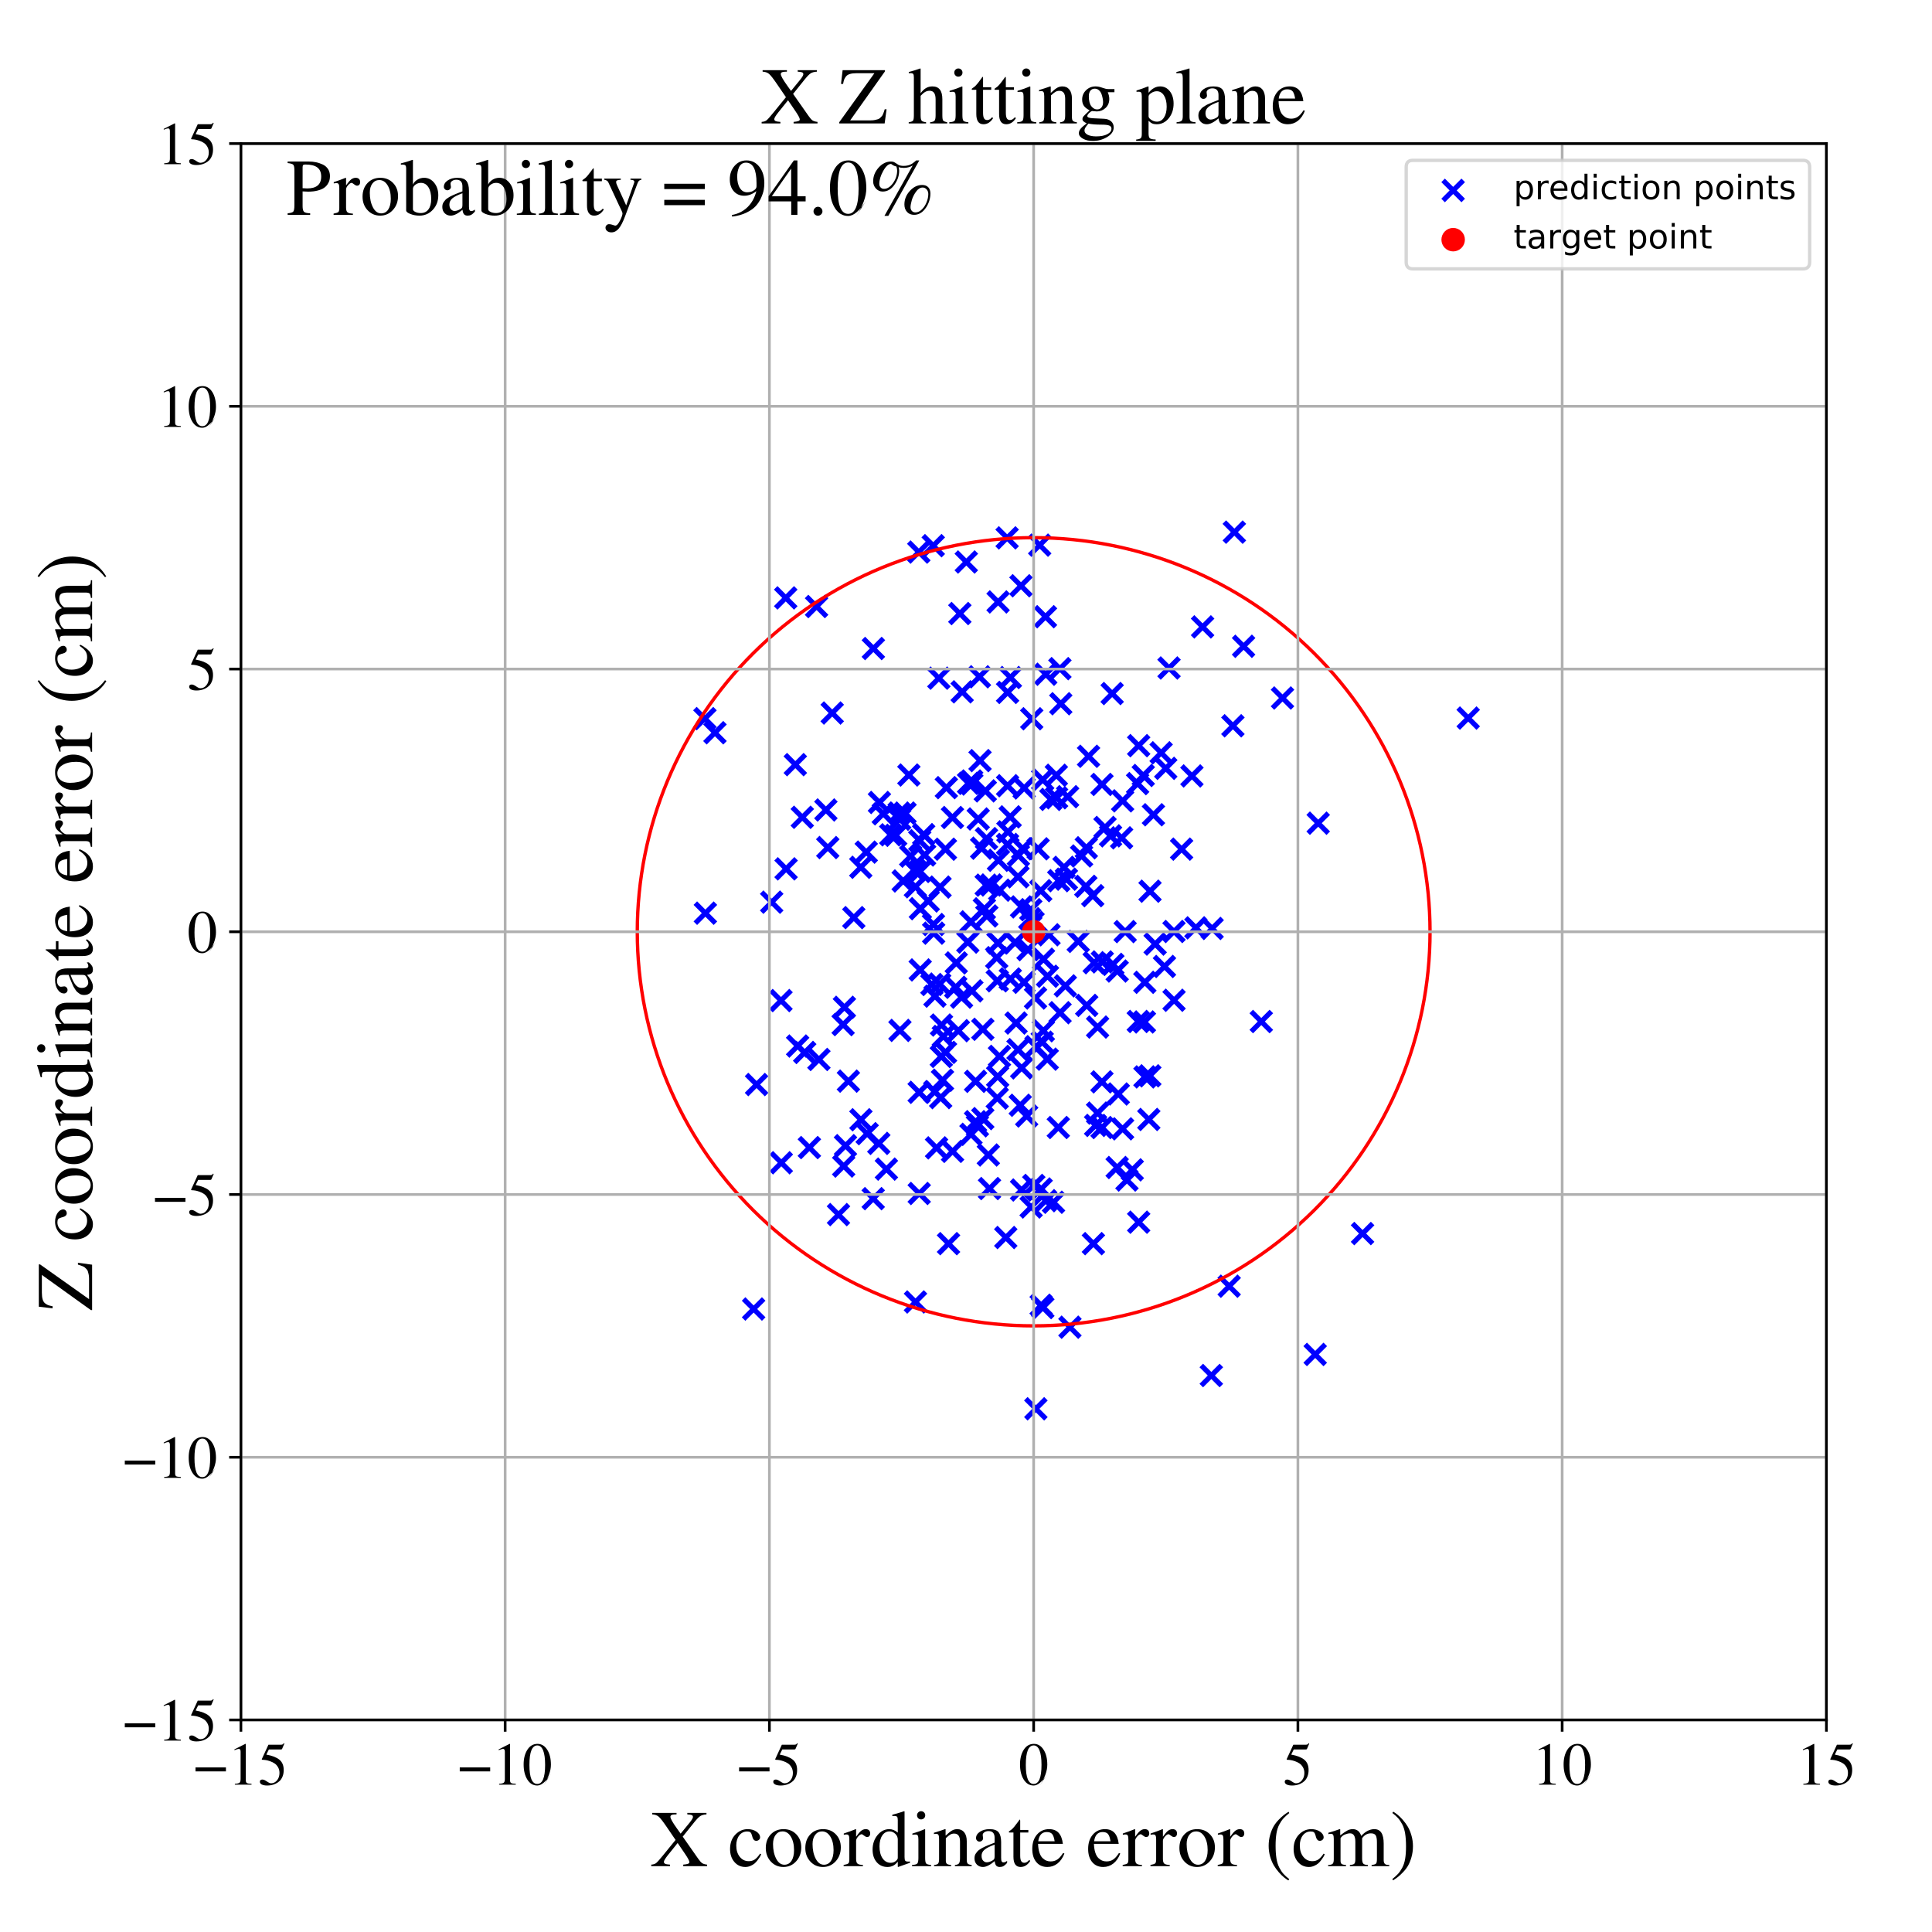 <?xml version="1.0" encoding="utf-8" standalone="no"?>
<!DOCTYPE svg PUBLIC "-//W3C//DTD SVG 1.1//EN"
  "http://www.w3.org/Graphics/SVG/1.1/DTD/svg11.dtd">
<!-- Created with matplotlib (https://matplotlib.org/) -->
<svg height="576pt" version="1.1" viewBox="0 0 576 576" width="576pt" xmlns="http://www.w3.org/2000/svg" xmlns:xlink="http://www.w3.org/1999/xlink">
 <defs>
  <style type="text/css">
*{stroke-linecap:butt;stroke-linejoin:round;}
  </style>
 </defs>
 <g id="figure_1">
  <g id="patch_1">
   <path d="M 0 576 
L 576 576 
L 576 0 
L 0 0 
z
" style="fill:#ffffff;"/>
  </g>
  <g id="axes_1">
   <g id="patch_2">
    <path d="M 71.822 512.784 
L 544.52 512.784 
L 544.52 42.802 
L 71.822 42.802 
z
" style="fill:#ffffff;"/>
   </g>
   <g id="PathCollection_1">
    <defs>
     <path d="M -3 3 
L 3 -3 
M -3 -3 
L 3 3 
" id="m332a753445" style="stroke:#0000ff;stroke-width:1.5;"/>
    </defs>
    <g clip-path="url(#pd8c4fd46f8)">
     <use style="fill:#0000ff;stroke:#0000ff;stroke-width:1.5;" x="275.67" xlink:href="#m332a753445" y="254.907"/>
     <use style="fill:#0000ff;stroke:#0000ff;stroke-width:1.5;" x="275.385" xlink:href="#m332a753445" y="248.828"/>
     <use style="fill:#0000ff;stroke:#0000ff;stroke-width:1.5;" x="280.992" xlink:href="#m332a753445" y="322.05"/>
     <use style="fill:#0000ff;stroke:#0000ff;stroke-width:1.5;" x="315.524" xlink:href="#m332a753445" y="336.151"/>
     <use style="fill:#0000ff;stroke:#0000ff;stroke-width:1.5;" x="341.192" xlink:href="#m332a753445" y="304.685"/>
     <use style="fill:#0000ff;stroke:#0000ff;stroke-width:1.5;" x="305.294" xlink:href="#m332a753445" y="292.858"/>
     <use style="fill:#0000ff;stroke:#0000ff;stroke-width:1.5;" x="347.174" xlink:href="#m332a753445" y="288.14"/>
     <use style="fill:#0000ff;stroke:#0000ff;stroke-width:1.5;" x="239.193" xlink:href="#m332a753445" y="243.667"/>
     <use style="fill:#0000ff;stroke:#0000ff;stroke-width:1.5;" x="283.963" xlink:href="#m332a753445" y="243.73"/>
     <use style="fill:#0000ff;stroke:#0000ff;stroke-width:1.5;" x="310.404" xlink:href="#m332a753445" y="389.137"/>
     <use style="fill:#0000ff;stroke:#0000ff;stroke-width:1.5;" x="311.777" xlink:href="#m332a753445" y="357.967"/>
     <use style="fill:#0000ff;stroke:#0000ff;stroke-width:1.5;" x="278.686" xlink:href="#m332a753445" y="325.444"/>
     <use style="fill:#0000ff;stroke:#0000ff;stroke-width:1.5;" x="331.096" xlink:href="#m332a753445" y="249.196"/>
     <use style="fill:#0000ff;stroke:#0000ff;stroke-width:1.5;" x="278.237" xlink:href="#m332a753445" y="162.686"/>
     <use style="fill:#0000ff;stroke:#0000ff;stroke-width:1.5;" x="348.528" xlink:href="#m332a753445" y="199.151"/>
     <use style="fill:#0000ff;stroke:#0000ff;stroke-width:1.5;" x="361.143" xlink:href="#m332a753445" y="410.095"/>
     <use style="fill:#0000ff;stroke:#0000ff;stroke-width:1.5;" x="311.069" xlink:href="#m332a753445" y="307.301"/>
     <use style="fill:#0000ff;stroke:#0000ff;stroke-width:1.5;" x="314.089" xlink:href="#m332a753445" y="358.435"/>
     <use style="fill:#0000ff;stroke:#0000ff;stroke-width:1.5;" x="264.269" xlink:href="#m332a753445" y="348.554"/>
     <use style="fill:#0000ff;stroke:#0000ff;stroke-width:1.5;" x="301.232" xlink:href="#m332a753445" y="201.99"/>
     <use style="fill:#0000ff;stroke:#0000ff;stroke-width:1.5;" x="282.79" xlink:href="#m332a753445" y="370.775"/>
     <use style="fill:#0000ff;stroke:#0000ff;stroke-width:1.5;" x="339.478" xlink:href="#m332a753445" y="222.306"/>
     <use style="fill:#0000ff;stroke:#0000ff;stroke-width:1.5;" x="308.831" xlink:href="#m332a753445" y="420.008"/>
     <use style="fill:#0000ff;stroke:#0000ff;stroke-width:1.5;" x="263.337" xlink:href="#m332a753445" y="242.621"/>
     <use style="fill:#0000ff;stroke:#0000ff;stroke-width:1.5;" x="272.787" xlink:href="#m332a753445" y="259.607"/>
     <use style="fill:#0000ff;stroke:#0000ff;stroke-width:1.5;" x="294.025" xlink:href="#m332a753445" y="263.891"/>
     <use style="fill:#0000ff;stroke:#0000ff;stroke-width:1.5;" x="382.361" xlink:href="#m332a753445" y="208.096"/>
     <use style="fill:#0000ff;stroke:#0000ff;stroke-width:1.5;" x="366.46" xlink:href="#m332a753445" y="383.464"/>
     <use style="fill:#0000ff;stroke:#0000ff;stroke-width:1.5;" x="297.565" xlink:href="#m332a753445" y="179.457"/>
     <use style="fill:#0000ff;stroke:#0000ff;stroke-width:1.5;" x="304.565" xlink:href="#m332a753445" y="354.78"/>
     <use style="fill:#0000ff;stroke:#0000ff;stroke-width:1.5;" x="352.282" xlink:href="#m332a753445" y="253.158"/>
     <use style="fill:#0000ff;stroke:#0000ff;stroke-width:1.5;" x="252.07" xlink:href="#m332a753445" y="341.564"/>
     <use style="fill:#0000ff;stroke:#0000ff;stroke-width:1.5;" x="289.752" xlink:href="#m332a753445" y="295.415"/>
     <use style="fill:#0000ff;stroke:#0000ff;stroke-width:1.5;" x="249.983" xlink:href="#m332a753445" y="362.114"/>
     <use style="fill:#0000ff;stroke:#0000ff;stroke-width:1.5;" x="342.859" xlink:href="#m332a753445" y="265.699"/>
     <use style="fill:#0000ff;stroke:#0000ff;stroke-width:1.5;" x="262.005" xlink:href="#m332a753445" y="340.886"/>
     <use style="fill:#0000ff;stroke:#0000ff;stroke-width:1.5;" x="323.992" xlink:href="#m332a753445" y="299.746"/>
     <use style="fill:#0000ff;stroke:#0000ff;stroke-width:1.5;" x="317.214" xlink:href="#m332a753445" y="258.587"/>
     <use style="fill:#0000ff;stroke:#0000ff;stroke-width:1.5;" x="308.865" xlink:href="#m332a753445" y="312.047"/>
     <use style="fill:#0000ff;stroke:#0000ff;stroke-width:1.5;" x="260.386" xlink:href="#m332a753445" y="193.347"/>
     <use style="fill:#0000ff;stroke:#0000ff;stroke-width:1.5;" x="248.113" xlink:href="#m332a753445" y="212.576"/>
     <use style="fill:#0000ff;stroke:#0000ff;stroke-width:1.5;" x="310.722" xlink:href="#m332a753445" y="310.714"/>
     <use style="fill:#0000ff;stroke:#0000ff;stroke-width:1.5;" x="300.26" xlink:href="#m332a753445" y="160.358"/>
     <use style="fill:#0000ff;stroke:#0000ff;stroke-width:1.5;" x="270.968" xlink:href="#m332a753445" y="231.062"/>
     <use style="fill:#0000ff;stroke:#0000ff;stroke-width:1.5;" x="293.751" xlink:href="#m332a753445" y="235.79"/>
     <use style="fill:#0000ff;stroke:#0000ff;stroke-width:1.5;" x="341.352" xlink:href="#m332a753445" y="321.066"/>
     <use style="fill:#0000ff;stroke:#0000ff;stroke-width:1.5;" x="283.992" xlink:href="#m332a753445" y="343.259"/>
     <use style="fill:#0000ff;stroke:#0000ff;stroke-width:1.5;" x="258.53" xlink:href="#m332a753445" y="337.987"/>
     <use style="fill:#0000ff;stroke:#0000ff;stroke-width:1.5;" x="329.442" xlink:href="#m332a753445" y="246.692"/>
     <use style="fill:#0000ff;stroke:#0000ff;stroke-width:1.5;" x="286.681" xlink:href="#m332a753445" y="297.294"/>
     <use style="fill:#0000ff;stroke:#0000ff;stroke-width:1.5;" x="292.184" xlink:href="#m332a753445" y="226.768"/>
     <use style="fill:#0000ff;stroke:#0000ff;stroke-width:1.5;" x="285.092" xlink:href="#m332a753445" y="287.071"/>
     <use style="fill:#0000ff;stroke:#0000ff;stroke-width:1.5;" x="342.81" xlink:href="#m332a753445" y="320.741"/>
     <use style="fill:#0000ff;stroke:#0000ff;stroke-width:1.5;" x="326.64" xlink:href="#m332a753445" y="335.531"/>
     <use style="fill:#0000ff;stroke:#0000ff;stroke-width:1.5;" x="356.535" xlink:href="#m332a753445" y="276.623"/>
     <use style="fill:#0000ff;stroke:#0000ff;stroke-width:1.5;" x="278.74" xlink:href="#m332a753445" y="296.991"/>
     <use style="fill:#0000ff;stroke:#0000ff;stroke-width:1.5;" x="297.68" xlink:href="#m332a753445" y="256.477"/>
     <use style="fill:#0000ff;stroke:#0000ff;stroke-width:1.5;" x="315.996" xlink:href="#m332a753445" y="199.348"/>
     <use style="fill:#0000ff;stroke:#0000ff;stroke-width:1.5;" x="301.215" xlink:href="#m332a753445" y="291.861"/>
     <use style="fill:#0000ff;stroke:#0000ff;stroke-width:1.5;" x="234.256" xlink:href="#m332a753445" y="178.253"/>
     <use style="fill:#0000ff;stroke:#0000ff;stroke-width:1.5;" x="315.649" xlink:href="#m332a753445" y="262.56"/>
     <use style="fill:#0000ff;stroke:#0000ff;stroke-width:1.5;" x="355.358" xlink:href="#m332a753445" y="231.339"/>
     <use style="fill:#0000ff;stroke:#0000ff;stroke-width:1.5;" x="234.362" xlink:href="#m332a753445" y="259.039"/>
     <use style="fill:#0000ff;stroke:#0000ff;stroke-width:1.5;" x="274.248" xlink:href="#m332a753445" y="259.812"/>
     <use style="fill:#0000ff;stroke:#0000ff;stroke-width:1.5;" x="341.318" xlink:href="#m332a753445" y="292.859"/>
     <use style="fill:#0000ff;stroke:#0000ff;stroke-width:1.5;" x="232.841" xlink:href="#m332a753445" y="298.309"/>
     <use style="fill:#0000ff;stroke:#0000ff;stroke-width:1.5;" x="210.301" xlink:href="#m332a753445" y="272.249"/>
     <use style="fill:#0000ff;stroke:#0000ff;stroke-width:1.5;" x="274.054" xlink:href="#m332a753445" y="355.817"/>
     <use style="fill:#0000ff;stroke:#0000ff;stroke-width:1.5;" x="300.401" xlink:href="#m332a753445" y="206.438"/>
     <use style="fill:#0000ff;stroke:#0000ff;stroke-width:1.5;" x="274.217" xlink:href="#m332a753445" y="250.644"/>
     <use style="fill:#0000ff;stroke:#0000ff;stroke-width:1.5;" x="342.503" xlink:href="#m332a753445" y="333.752"/>
     <use style="fill:#0000ff;stroke:#0000ff;stroke-width:1.5;" x="297.974" xlink:href="#m332a753445" y="314.941"/>
     <use style="fill:#0000ff;stroke:#0000ff;stroke-width:1.5;" x="310.411" xlink:href="#m332a753445" y="354.477"/>
     <use style="fill:#0000ff;stroke:#0000ff;stroke-width:1.5;" x="251.751" xlink:href="#m332a753445" y="300.316"/>
     <use style="fill:#0000ff;stroke:#0000ff;stroke-width:1.5;" x="302.932" xlink:href="#m332a753445" y="305.002"/>
     <use style="fill:#0000ff;stroke:#0000ff;stroke-width:1.5;" x="294.208" xlink:href="#m332a753445" y="273.081"/>
     <use style="fill:#0000ff;stroke:#0000ff;stroke-width:1.5;" x="311.693" xlink:href="#m332a753445" y="183.866"/>
     <use style="fill:#0000ff;stroke:#0000ff;stroke-width:1.5;" x="280.688" xlink:href="#m332a753445" y="305.6"/>
     <use style="fill:#0000ff;stroke:#0000ff;stroke-width:1.5;" x="288.542" xlink:href="#m332a753445" y="280.875"/>
     <use style="fill:#0000ff;stroke:#0000ff;stroke-width:1.5;" x="328.639" xlink:href="#m332a753445" y="286.779"/>
     <use style="fill:#0000ff;stroke:#0000ff;stroke-width:1.5;" x="213.154" xlink:href="#m332a753445" y="218.458"/>
     <use style="fill:#0000ff;stroke:#0000ff;stroke-width:1.5;" x="307.417" xlink:href="#m332a753445" y="359.853"/>
     <use style="fill:#0000ff;stroke:#0000ff;stroke-width:1.5;" x="268.237" xlink:href="#m332a753445" y="244.25"/>
     <use style="fill:#0000ff;stroke:#0000ff;stroke-width:1.5;" x="303.61" xlink:href="#m332a753445" y="255.032"/>
     <use style="fill:#0000ff;stroke:#0000ff;stroke-width:1.5;" x="269.268" xlink:href="#m332a753445" y="262.648"/>
     <use style="fill:#0000ff;stroke:#0000ff;stroke-width:1.5;" x="335.455" xlink:href="#m332a753445" y="277.742"/>
     <use style="fill:#0000ff;stroke:#0000ff;stroke-width:1.5;" x="292.005" xlink:href="#m332a753445" y="201.773"/>
     <use style="fill:#0000ff;stroke:#0000ff;stroke-width:1.5;" x="258.265" xlink:href="#m332a753445" y="254.048"/>
     <use style="fill:#0000ff;stroke:#0000ff;stroke-width:1.5;" x="843.686" xlink:href="#m332a753445" y="247.271"/>
     <use style="fill:#0000ff;stroke:#0000ff;stroke-width:1.5;" x="272.913" xlink:href="#m332a753445" y="264.382"/>
     <use style="fill:#0000ff;stroke:#0000ff;stroke-width:1.5;" x="328.53" xlink:href="#m332a753445" y="322.545"/>
     <use style="fill:#0000ff;stroke:#0000ff;stroke-width:1.5;" x="313.296" xlink:href="#m332a753445" y="238.331"/>
     <use style="fill:#0000ff;stroke:#0000ff;stroke-width:1.5;" x="289.738" xlink:href="#m332a753445" y="233.749"/>
     <use style="fill:#0000ff;stroke:#0000ff;stroke-width:1.5;" x="328.546" xlink:href="#m332a753445" y="336.162"/>
     <use style="fill:#0000ff;stroke:#0000ff;stroke-width:1.5;" x="292.665" xlink:href="#m332a753445" y="252.876"/>
     <use style="fill:#0000ff;stroke:#0000ff;stroke-width:1.5;" x="325.785" xlink:href="#m332a753445" y="267.03"/>
     <use style="fill:#0000ff;stroke:#0000ff;stroke-width:1.5;" x="308.728" xlink:href="#m332a753445" y="297.546"/>
     <use style="fill:#0000ff;stroke:#0000ff;stroke-width:1.5;" x="323.87" xlink:href="#m332a753445" y="252.752"/>
     <use style="fill:#0000ff;stroke:#0000ff;stroke-width:1.5;" x="232.936" xlink:href="#m332a753445" y="346.661"/>
     <use style="fill:#0000ff;stroke:#0000ff;stroke-width:1.5;" x="304.904" xlink:href="#m332a753445" y="252.997"/>
     <use style="fill:#0000ff;stroke:#0000ff;stroke-width:1.5;" x="306.095" xlink:href="#m332a753445" y="332.722"/>
     <use style="fill:#0000ff;stroke:#0000ff;stroke-width:1.5;" x="241.306" xlink:href="#m332a753445" y="342.136"/>
     <use style="fill:#0000ff;stroke:#0000ff;stroke-width:1.5;" x="331.78" xlink:href="#m332a753445" y="287.513"/>
     <use style="fill:#0000ff;stroke:#0000ff;stroke-width:1.5;" x="297.318" xlink:href="#m332a753445" y="327.379"/>
     <use style="fill:#0000ff;stroke:#0000ff;stroke-width:1.5;" x="300.5" xlink:href="#m332a753445" y="248.002"/>
     <use style="fill:#0000ff;stroke:#0000ff;stroke-width:1.5;" x="303.492" xlink:href="#m332a753445" y="261.407"/>
     <use style="fill:#0000ff;stroke:#0000ff;stroke-width:1.5;" x="367.573" xlink:href="#m332a753445" y="216.384"/>
     <use style="fill:#0000ff;stroke:#0000ff;stroke-width:1.5;" x="307.014" xlink:href="#m332a753445" y="273.887"/>
     <use style="fill:#0000ff;stroke:#0000ff;stroke-width:1.5;" x="333.077" xlink:href="#m332a753445" y="289.497"/>
     <use style="fill:#0000ff;stroke:#0000ff;stroke-width:1.5;" x="278.3" xlink:href="#m332a753445" y="275.637"/>
     <use style="fill:#0000ff;stroke:#0000ff;stroke-width:1.5;" x="251.371" xlink:href="#m332a753445" y="305.471"/>
     <use style="fill:#0000ff;stroke:#0000ff;stroke-width:1.5;" x="325.983" xlink:href="#m332a753445" y="370.774"/>
     <use style="fill:#0000ff;stroke:#0000ff;stroke-width:1.5;" x="289.692" xlink:href="#m332a753445" y="232.844"/>
     <use style="fill:#0000ff;stroke:#0000ff;stroke-width:1.5;" x="334.692" xlink:href="#m332a753445" y="238.764"/>
     <use style="fill:#0000ff;stroke:#0000ff;stroke-width:1.5;" x="297.335" xlink:href="#m332a753445" y="292.408"/>
     <use style="fill:#0000ff;stroke:#0000ff;stroke-width:1.5;" x="281.237" xlink:href="#m332a753445" y="309"/>
     <use style="fill:#0000ff;stroke:#0000ff;stroke-width:1.5;" x="316.04" xlink:href="#m332a753445" y="301.921"/>
     <use style="fill:#0000ff;stroke:#0000ff;stroke-width:1.5;" x="309.508" xlink:href="#m332a753445" y="253.062"/>
     <use style="fill:#0000ff;stroke:#0000ff;stroke-width:1.5;" x="271.515" xlink:href="#m332a753445" y="255.245"/>
     <use style="fill:#0000ff;stroke:#0000ff;stroke-width:1.5;" x="334.689" xlink:href="#m332a753445" y="336.546"/>
     <use style="fill:#0000ff;stroke:#0000ff;stroke-width:1.5;" x="281.897" xlink:href="#m332a753445" y="313.743"/>
     <use style="fill:#0000ff;stroke:#0000ff;stroke-width:1.5;" x="370.76" xlink:href="#m332a753445" y="192.686"/>
     <use style="fill:#0000ff;stroke:#0000ff;stroke-width:1.5;" x="298.052" xlink:href="#m332a753445" y="265.393"/>
     <use style="fill:#0000ff;stroke:#0000ff;stroke-width:1.5;" x="300.394" xlink:href="#m332a753445" y="234.249"/>
     <use style="fill:#0000ff;stroke:#0000ff;stroke-width:1.5;" x="311.777" xlink:href="#m332a753445" y="201.016"/>
     <use style="fill:#0000ff;stroke:#0000ff;stroke-width:1.5;" x="268.071" xlink:href="#m332a753445" y="242.401"/>
     <use style="fill:#0000ff;stroke:#0000ff;stroke-width:1.5;" x="339.482" xlink:href="#m332a753445" y="364.376"/>
     <use style="fill:#0000ff;stroke:#0000ff;stroke-width:1.5;" x="272.943" xlink:href="#m332a753445" y="388.165"/>
     <use style="fill:#0000ff;stroke:#0000ff;stroke-width:1.5;" x="392.113" xlink:href="#m332a753445" y="403.81"/>
     <use style="fill:#0000ff;stroke:#0000ff;stroke-width:1.5;" x="333.066" xlink:href="#m332a753445" y="348.078"/>
     <use style="fill:#0000ff;stroke:#0000ff;stroke-width:1.5;" x="293.481" xlink:href="#m332a753445" y="270.953"/>
     <use style="fill:#0000ff;stroke:#0000ff;stroke-width:1.5;" x="335.986" xlink:href="#m332a753445" y="351.808"/>
     <use style="fill:#0000ff;stroke:#0000ff;stroke-width:1.5;" x="310.282" xlink:href="#m332a753445" y="265.538"/>
     <use style="fill:#0000ff;stroke:#0000ff;stroke-width:1.5;" x="347.555" xlink:href="#m332a753445" y="229.068"/>
     <use style="fill:#0000ff;stroke:#0000ff;stroke-width:1.5;" x="210.169" xlink:href="#m332a753445" y="214.251"/>
     <use style="fill:#0000ff;stroke:#0000ff;stroke-width:1.5;" x="310.902" xlink:href="#m332a753445" y="389.839"/>
     <use style="fill:#0000ff;stroke:#0000ff;stroke-width:1.5;" x="310.866" xlink:href="#m332a753445" y="232.48"/>
     <use style="fill:#0000ff;stroke:#0000ff;stroke-width:1.5;" x="288.091" xlink:href="#m332a753445" y="167.55"/>
     <use style="fill:#0000ff;stroke:#0000ff;stroke-width:1.5;" x="289.475" xlink:href="#m332a753445" y="274.836"/>
     <use style="fill:#0000ff;stroke:#0000ff;stroke-width:1.5;" x="326.218" xlink:href="#m332a753445" y="287.023"/>
     <use style="fill:#0000ff;stroke:#0000ff;stroke-width:1.5;" x="303.505" xlink:href="#m332a753445" y="312.951"/>
     <use style="fill:#0000ff;stroke:#0000ff;stroke-width:1.5;" x="301.173" xlink:href="#m332a753445" y="243.529"/>
     <use style="fill:#0000ff;stroke:#0000ff;stroke-width:1.5;" x="224.687" xlink:href="#m332a753445" y="390.264"/>
     <use style="fill:#0000ff;stroke:#0000ff;stroke-width:1.5;" x="361.385" xlink:href="#m332a753445" y="276.803"/>
     <use style="fill:#0000ff;stroke:#0000ff;stroke-width:1.5;" x="321.465" xlink:href="#m332a753445" y="280.663"/>
     <use style="fill:#0000ff;stroke:#0000ff;stroke-width:1.5;" x="312.223" xlink:href="#m332a753445" y="315.772"/>
     <use style="fill:#0000ff;stroke:#0000ff;stroke-width:1.5;" x="260.338" xlink:href="#m332a753445" y="357.363"/>
     <use style="fill:#0000ff;stroke:#0000ff;stroke-width:1.5;" x="286.861" xlink:href="#m332a753445" y="206.262"/>
     <use style="fill:#0000ff;stroke:#0000ff;stroke-width:1.5;" x="246.79" xlink:href="#m332a753445" y="252.691"/>
     <use style="fill:#0000ff;stroke:#0000ff;stroke-width:1.5;" x="291.643" xlink:href="#m332a753445" y="244.161"/>
     <use style="fill:#0000ff;stroke:#0000ff;stroke-width:1.5;" x="293.008" xlink:href="#m332a753445" y="333.495"/>
     <use style="fill:#0000ff;stroke:#0000ff;stroke-width:1.5;" x="305.335" xlink:href="#m332a753445" y="234.934"/>
     <use style="fill:#0000ff;stroke:#0000ff;stroke-width:1.5;" x="262.19" xlink:href="#m332a753445" y="239.243"/>
     <use style="fill:#0000ff;stroke:#0000ff;stroke-width:1.5;" x="307.993" xlink:href="#m332a753445" y="275.02"/>
     <use style="fill:#0000ff;stroke:#0000ff;stroke-width:1.5;" x="277.827" xlink:href="#m332a753445" y="293.513"/>
     <use style="fill:#0000ff;stroke:#0000ff;stroke-width:1.5;" x="339.362" xlink:href="#m332a753445" y="304.536"/>
     <use style="fill:#0000ff;stroke:#0000ff;stroke-width:1.5;" x="286.164" xlink:href="#m332a753445" y="182.921"/>
     <use style="fill:#0000ff;stroke:#0000ff;stroke-width:1.5;" x="317.616" xlink:href="#m332a753445" y="293.919"/>
     <use style="fill:#0000ff;stroke:#0000ff;stroke-width:1.5;" x="230.073" xlink:href="#m332a753445" y="268.969"/>
     <use style="fill:#0000ff;stroke:#0000ff;stroke-width:1.5;" x="280.15" xlink:href="#m332a753445" y="293.381"/>
     <use style="fill:#0000ff;stroke:#0000ff;stroke-width:1.5;" x="337.574" xlink:href="#m332a753445" y="348.771"/>
     <use style="fill:#0000ff;stroke:#0000ff;stroke-width:1.5;" x="244.145" xlink:href="#m332a753445" y="315.862"/>
     <use style="fill:#0000ff;stroke:#0000ff;stroke-width:1.5;" x="243.454" xlink:href="#m332a753445" y="180.824"/>
     <use style="fill:#0000ff;stroke:#0000ff;stroke-width:1.5;" x="324.54" xlink:href="#m332a753445" y="225.476"/>
     <use style="fill:#0000ff;stroke:#0000ff;stroke-width:1.5;" x="304.591" xlink:href="#m332a753445" y="318.378"/>
     <use style="fill:#0000ff;stroke:#0000ff;stroke-width:1.5;" x="333.401" xlink:href="#m332a753445" y="326.159"/>
     <use style="fill:#0000ff;stroke:#0000ff;stroke-width:1.5;" x="316.257" xlink:href="#m332a753445" y="209.806"/>
     <use style="fill:#0000ff;stroke:#0000ff;stroke-width:1.5;" x="276.741" xlink:href="#m332a753445" y="268.614"/>
     <use style="fill:#0000ff;stroke:#0000ff;stroke-width:1.5;" x="284.931" xlink:href="#m332a753445" y="294.346"/>
     <use style="fill:#0000ff;stroke:#0000ff;stroke-width:1.5;" x="295.008" xlink:href="#m332a753445" y="354.351"/>
     <use style="fill:#0000ff;stroke:#0000ff;stroke-width:1.5;" x="297.44" xlink:href="#m332a753445" y="320.945"/>
     <use style="fill:#0000ff;stroke:#0000ff;stroke-width:1.5;" x="304.176" xlink:href="#m332a753445" y="329.524"/>
     <use style="fill:#0000ff;stroke:#0000ff;stroke-width:1.5;" x="350.028" xlink:href="#m332a753445" y="298.215"/>
     <use style="fill:#0000ff;stroke:#0000ff;stroke-width:1.5;" x="339.165" xlink:href="#m332a753445" y="233.62"/>
     <use style="fill:#0000ff;stroke:#0000ff;stroke-width:1.5;" x="252.94" xlink:href="#m332a753445" y="322.324"/>
     <use style="fill:#0000ff;stroke:#0000ff;stroke-width:1.5;" x="312.753" xlink:href="#m332a753445" y="278.689"/>
     <use style="fill:#0000ff;stroke:#0000ff;stroke-width:1.5;" x="393.005" xlink:href="#m332a753445" y="245.42"/>
     <use style="fill:#0000ff;stroke:#0000ff;stroke-width:1.5;" x="289.491" xlink:href="#m332a753445" y="338.185"/>
     <use style="fill:#0000ff;stroke:#0000ff;stroke-width:1.5;" x="281.866" xlink:href="#m332a753445" y="253.18"/>
     <use style="fill:#0000ff;stroke:#0000ff;stroke-width:1.5;" x="294.66" xlink:href="#m332a753445" y="344.346"/>
     <use style="fill:#0000ff;stroke:#0000ff;stroke-width:1.5;" x="322.46" xlink:href="#m332a753445" y="255.196"/>
     <use style="fill:#0000ff;stroke:#0000ff;stroke-width:1.5;" x="334.39" xlink:href="#m332a753445" y="249.789"/>
     <use style="fill:#0000ff;stroke:#0000ff;stroke-width:1.5;" x="237.806" xlink:href="#m332a753445" y="311.86"/>
     <use style="fill:#0000ff;stroke:#0000ff;stroke-width:1.5;" x="297.158" xlink:href="#m332a753445" y="285.516"/>
     <use style="fill:#0000ff;stroke:#0000ff;stroke-width:1.5;" x="269.828" xlink:href="#m332a753445" y="242.404"/>
     <use style="fill:#0000ff;stroke:#0000ff;stroke-width:1.5;" x="327.233" xlink:href="#m332a753445" y="306.2"/>
     <use style="fill:#0000ff;stroke:#0000ff;stroke-width:1.5;" x="288.763" xlink:href="#m332a753445" y="233.544"/>
     <use style="fill:#0000ff;stroke:#0000ff;stroke-width:1.5;" x="306.489" xlink:href="#m332a753445" y="283.123"/>
     <use style="fill:#0000ff;stroke:#0000ff;stroke-width:1.5;" x="302.647" xlink:href="#m332a753445" y="281.006"/>
     <use style="fill:#0000ff;stroke:#0000ff;stroke-width:1.5;" x="307.602" xlink:href="#m332a753445" y="214.287"/>
     <use style="fill:#0000ff;stroke:#0000ff;stroke-width:1.5;" x="291.399" xlink:href="#m332a753445" y="335.649"/>
     <use style="fill:#0000ff;stroke:#0000ff;stroke-width:1.5;" x="268.305" xlink:href="#m332a753445" y="307.202"/>
     <use style="fill:#0000ff;stroke:#0000ff;stroke-width:1.5;" x="294.118" xlink:href="#m332a753445" y="250.015"/>
     <use style="fill:#0000ff;stroke:#0000ff;stroke-width:1.5;" x="279.218" xlink:href="#m332a753445" y="342.218"/>
     <use style="fill:#0000ff;stroke:#0000ff;stroke-width:1.5;" x="314.93" xlink:href="#m332a753445" y="231.135"/>
     <use style="fill:#0000ff;stroke:#0000ff;stroke-width:1.5;" x="273.93" xlink:href="#m332a753445" y="164.592"/>
     <use style="fill:#0000ff;stroke:#0000ff;stroke-width:1.5;" x="323.726" xlink:href="#m332a753445" y="264.25"/>
     <use style="fill:#0000ff;stroke:#0000ff;stroke-width:1.5;" x="376.041" xlink:href="#m332a753445" y="304.559"/>
     <use style="fill:#0000ff;stroke:#0000ff;stroke-width:1.5;" x="304.386" xlink:href="#m332a753445" y="174.637"/>
     <use style="fill:#0000ff;stroke:#0000ff;stroke-width:1.5;" x="237.118" xlink:href="#m332a753445" y="227.967"/>
     <use style="fill:#0000ff;stroke:#0000ff;stroke-width:1.5;" x="300.379" xlink:href="#m332a753445" y="251.763"/>
     <use style="fill:#0000ff;stroke:#0000ff;stroke-width:1.5;" x="274.034" xlink:href="#m332a753445" y="325.659"/>
     <use style="fill:#0000ff;stroke:#0000ff;stroke-width:1.5;" x="318.985" xlink:href="#m332a753445" y="395.687"/>
     <use style="fill:#0000ff;stroke:#0000ff;stroke-width:1.5;" x="278.359" xlink:href="#m332a753445" y="278.211"/>
     <use style="fill:#0000ff;stroke:#0000ff;stroke-width:1.5;" x="290.855" xlink:href="#m332a753445" y="322.385"/>
     <use style="fill:#0000ff;stroke:#0000ff;stroke-width:1.5;" x="340.845" xlink:href="#m332a753445" y="231.199"/>
     <use style="fill:#0000ff;stroke:#0000ff;stroke-width:1.5;" x="280.263" xlink:href="#m332a753445" y="264.469"/>
     <use style="fill:#0000ff;stroke:#0000ff;stroke-width:1.5;" x="297.53" xlink:href="#m332a753445" y="281.154"/>
     <use style="fill:#0000ff;stroke:#0000ff;stroke-width:1.5;" x="254.554" xlink:href="#m332a753445" y="273.579"/>
     <use style="fill:#0000ff;stroke:#0000ff;stroke-width:1.5;" x="317.932" xlink:href="#m332a753445" y="262.113"/>
     <use style="fill:#0000ff;stroke:#0000ff;stroke-width:1.5;" x="280.641" xlink:href="#m332a753445" y="314.968"/>
     <use style="fill:#0000ff;stroke:#0000ff;stroke-width:1.5;" x="274.394" xlink:href="#m332a753445" y="270.903"/>
     <use style="fill:#0000ff;stroke:#0000ff;stroke-width:1.5;" x="308.211" xlink:href="#m332a753445" y="353.417"/>
     <use style="fill:#0000ff;stroke:#0000ff;stroke-width:1.5;" x="343.884" xlink:href="#m332a753445" y="242.913"/>
     <use style="fill:#0000ff;stroke:#0000ff;stroke-width:1.5;" x="304.564" xlink:href="#m332a753445" y="270.382"/>
     <use style="fill:#0000ff;stroke:#0000ff;stroke-width:1.5;" x="328.545" xlink:href="#m332a753445" y="233.872"/>
     <use style="fill:#0000ff;stroke:#0000ff;stroke-width:1.5;" x="299.862" xlink:href="#m332a753445" y="368.952"/>
     <use style="fill:#0000ff;stroke:#0000ff;stroke-width:1.5;" x="246.231" xlink:href="#m332a753445" y="241.483"/>
     <use style="fill:#0000ff;stroke:#0000ff;stroke-width:1.5;" x="358.537" xlink:href="#m332a753445" y="186.903"/>
     <use style="fill:#0000ff;stroke:#0000ff;stroke-width:1.5;" x="327.229" xlink:href="#m332a753445" y="331.849"/>
     <use style="fill:#0000ff;stroke:#0000ff;stroke-width:1.5;" x="368.007" xlink:href="#m332a753445" y="158.652"/>
     <use style="fill:#0000ff;stroke:#0000ff;stroke-width:1.5;" x="293.014" xlink:href="#m332a753445" y="306.87"/>
     <use style="fill:#0000ff;stroke:#0000ff;stroke-width:1.5;" x="279.905" xlink:href="#m332a753445" y="202.18"/>
     <use style="fill:#0000ff;stroke:#0000ff;stroke-width:1.5;" x="315.008" xlink:href="#m332a753445" y="237.841"/>
     <use style="fill:#0000ff;stroke:#0000ff;stroke-width:1.5;" x="274.345" xlink:href="#m332a753445" y="289.171"/>
     <use style="fill:#0000ff;stroke:#0000ff;stroke-width:1.5;" x="307.321" xlink:href="#m332a753445" y="271.21"/>
     <use style="fill:#0000ff;stroke:#0000ff;stroke-width:1.5;" x="265.564" xlink:href="#m332a753445" y="248.888"/>
     <use style="fill:#0000ff;stroke:#0000ff;stroke-width:1.5;" x="312.301" xlink:href="#m332a753445" y="291.054"/>
     <use style="fill:#0000ff;stroke:#0000ff;stroke-width:1.5;" x="239.911" xlink:href="#m332a753445" y="313.772"/>
     <use style="fill:#0000ff;stroke:#0000ff;stroke-width:1.5;" x="309.971" xlink:href="#m332a753445" y="162.525"/>
     <use style="fill:#0000ff;stroke:#0000ff;stroke-width:1.5;" x="267.044" xlink:href="#m332a753445" y="249.034"/>
     <use style="fill:#0000ff;stroke:#0000ff;stroke-width:1.5;" x="282.146" xlink:href="#m332a753445" y="234.825"/>
     <use style="fill:#0000ff;stroke:#0000ff;stroke-width:1.5;" x="225.56" xlink:href="#m332a753445" y="323.337"/>
     <use style="fill:#0000ff;stroke:#0000ff;stroke-width:1.5;" x="256.669" xlink:href="#m332a753445" y="333.84"/>
     <use style="fill:#0000ff;stroke:#0000ff;stroke-width:1.5;" x="346.176" xlink:href="#m332a753445" y="224.436"/>
     <use style="fill:#0000ff;stroke:#0000ff;stroke-width:1.5;" x="285.723" xlink:href="#m332a753445" y="307.282"/>
     <use style="fill:#0000ff;stroke:#0000ff;stroke-width:1.5;" x="256.626" xlink:href="#m332a753445" y="258.574"/>
     <use style="fill:#0000ff;stroke:#0000ff;stroke-width:1.5;" x="280.454" xlink:href="#m332a753445" y="327.239"/>
     <use style="fill:#0000ff;stroke:#0000ff;stroke-width:1.5;" x="331.578" xlink:href="#m332a753445" y="206.771"/>
     <use style="fill:#0000ff;stroke:#0000ff;stroke-width:1.5;" x="311.105" xlink:href="#m332a753445" y="285.983"/>
     <use style="fill:#0000ff;stroke:#0000ff;stroke-width:1.5;" x="437.724" xlink:href="#m332a753445" y="214.083"/>
     <use style="fill:#0000ff;stroke:#0000ff;stroke-width:1.5;" x="567.502" xlink:href="#m332a753445" y="211.601"/>
     <use style="fill:#0000ff;stroke:#0000ff;stroke-width:1.5;" x="350.009" xlink:href="#m332a753445" y="277.712"/>
     <use style="fill:#0000ff;stroke:#0000ff;stroke-width:1.5;" x="318.297" xlink:href="#m332a753445" y="237.52"/>
     <use style="fill:#0000ff;stroke:#0000ff;stroke-width:1.5;" x="344.392" xlink:href="#m332a753445" y="281.461"/>
     <use style="fill:#0000ff;stroke:#0000ff;stroke-width:1.5;" x="251.537" xlink:href="#m332a753445" y="347.651"/>
     <use style="fill:#0000ff;stroke:#0000ff;stroke-width:1.5;" x="295.514" xlink:href="#m332a753445" y="263.849"/>
     <use style="fill:#0000ff;stroke:#0000ff;stroke-width:1.5;" x="406.23" xlink:href="#m332a753445" y="367.766"/>
     <use style="fill:#0000ff;stroke:#0000ff;stroke-width:1.5;" x="290.847" xlink:href="#m332a753445" y="334.416"/>
    </g>
   </g>
   <g id="PathCollection_2">
    <defs>
     <path d="M 0 3 
C 0.796 3 1.559 2.684 2.121 2.121 
C 2.684 1.559 3 0.796 3 0 
C 3 -0.796 2.684 -1.559 2.121 -2.121 
C 1.559 -2.684 0.796 -3 0 -3 
C -0.796 -3 -1.559 -2.684 -2.121 -2.121 
C -2.684 -1.559 -3 -0.796 -3 0 
C -3 0.796 -2.684 1.559 -2.121 2.121 
C -1.559 2.684 -0.796 3 0 3 
z
" id="m1e5ac64c49" style="stroke:#ff0000;"/>
    </defs>
    <g clip-path="url(#pd8c4fd46f8)">
     <use style="fill:#ff0000;stroke:#ff0000;" x="308.171" xlink:href="#m1e5ac64c49" y="277.793"/>
    </g>
   </g>
   <g id="patch_3">
    <path clip-path="url(#pd8c4fd46f8)" d="M 308.171 395.288 
C 339.511 395.288 369.572 382.908 391.733 360.875 
C 413.894 338.841 426.346 308.953 426.346 277.793 
C 426.346 246.633 413.894 216.745 391.733 194.711 
C 369.572 172.677 339.511 160.297 308.171 160.297 
C 276.831 160.297 246.77 172.677 224.609 194.711 
C 202.448 216.745 189.997 246.633 189.997 277.793 
C 189.997 308.953 202.448 338.841 224.609 360.875 
C 246.77 382.908 276.831 395.288 308.171 395.288 
z
" style="fill:none;stroke:#ff0000;stroke-linejoin:miter;"/>
   </g>
   <g id="matplotlib.axis_1">
    <g id="xtick_1">
     <g id="line2d_1">
      <path clip-path="url(#pd8c4fd46f8)" d="M 71.822 512.784 
L 71.822 42.802 
" style="fill:none;stroke:#b0b0b0;stroke-linecap:square;stroke-width:0.8;"/>
     </g>
     <g id="line2d_2">
      <defs>
       <path d="M 0 0 
L 0 3.5 
" id="m47cc49c4f5" style="stroke:#000000;stroke-width:0.8;"/>
      </defs>
      <g>
       <use style="stroke:#000000;stroke-width:0.8;" x="71.822" xlink:href="#m47cc49c4f5" y="512.784"/>
      </g>
     </g>
     <g id="text_1">
      <!-- −15 -->
      <defs>
       <path d="M 3 22 
L 3 28.594 
L 53.406 28.594 
L 53.406 22 
z
" id="FreeSerif-8722"/>
       <path d="M 18.297 59.297 
Q 16.5 59.297 11.094 57.094 
L 11.094 58.5 
L 29.094 67.594 
L 29.906 67.406 
L 29.906 7.406 
Q 29.906 3.797 31.703 2.688 
Q 33.5 1.594 39.406 1.5 
L 39.406 0 
L 11.797 0 
L 11.797 1.5 
Q 17.406 1.703 19.344 3.141 
Q 21.297 4.594 21.297 9.297 
L 21.297 54.594 
Q 21.297 59.297 18.297 59.297 
z
" id="FreeSerif-49"/>
       <path d="M 35.703 19.406 
Q 35.703 24.703 33.344 28.797 
Q 31 32.906 27.641 35.156 
Q 24.297 37.406 20.141 38.844 
Q 16 40.297 12.953 40.75 
Q 9.906 41.203 7.594 41.203 
Q 6.406 41.203 6.406 42 
Q 6.406 42.297 6.5 42.5 
L 17.406 66.203 
L 38.297 66.203 
Q 39.906 66.203 40.844 66.703 
Q 41.797 67.203 42.906 68.797 
L 43.797 68.094 
L 40 59.203 
Q 39.594 58.297 37.703 58.297 
L 18.094 58.297 
L 13.906 49.797 
Q 28.5 47.203 35.594 41.344 
Q 42.703 35.5 42.703 24.203 
Q 42.703 18.297 40.844 13.688 
Q 39 9.094 36.141 6.297 
Q 33.297 3.5 29.547 1.703 
Q 25.797 -0.094 22.344 -0.75 
Q 18.906 -1.406 15.406 -1.406 
Q 9.797 -1.406 6.5 0.25 
Q 3.203 1.906 3.203 4.797 
Q 3.203 8.5 7.5 8.5 
Q 10.297 8.5 14.75 5.391 
Q 19.203 2.297 21.797 2.297 
Q 27.703 2.297 31.703 7.25 
Q 35.703 12.203 35.703 19.406 
z
" id="FreeSerif-53"/>
      </defs>
      <g transform="translate(57.746 532.077)scale(0.18 -0.18)">
       <use xlink:href="#FreeSerif-8722"/>
       <use x="56.4" xlink:href="#FreeSerif-49"/>
       <use x="106.4" xlink:href="#FreeSerif-53"/>
      </g>
     </g>
    </g>
    <g id="xtick_2">
     <g id="line2d_3">
      <path clip-path="url(#pd8c4fd46f8)" d="M 150.605 512.784 
L 150.605 42.802 
" style="fill:none;stroke:#b0b0b0;stroke-linecap:square;stroke-width:0.8;"/>
     </g>
     <g id="line2d_4">
      <g>
       <use style="stroke:#000000;stroke-width:0.8;" x="150.605" xlink:href="#m47cc49c4f5" y="512.784"/>
      </g>
     </g>
     <g id="text_2">
      <!-- −10 -->
      <defs>
       <path d="M 47.594 17.797 
Q 35.203 -1.406 25 -1.406 
Q 14.797 -1.406 8.594 8.391 
Q 2.406 18.203 2.406 33.594 
Q 2.406 48.094 8.594 57.844 
Q 14.797 67.594 25.406 67.594 
Q 35.203 67.594 41.391 58 
Q 47.594 48.406 47.594 33 
Q 47.594 17.797 35.203 -1.406 
z
M 25.094 65 
Q 12 65 12 32.703 
Q 12 1.203 25 1.203 
Q 38 1.203 38 32.797 
Q 38 48.5 34.703 56.75 
Q 31.406 65 25.094 65 
z
" id="FreeSerif-48"/>
      </defs>
      <g transform="translate(136.529 532.077)scale(0.18 -0.18)">
       <use xlink:href="#FreeSerif-8722"/>
       <use x="56.4" xlink:href="#FreeSerif-49"/>
       <use x="106.4" xlink:href="#FreeSerif-48"/>
      </g>
     </g>
    </g>
    <g id="xtick_3">
     <g id="line2d_5">
      <path clip-path="url(#pd8c4fd46f8)" d="M 229.388 512.784 
L 229.388 42.802 
" style="fill:none;stroke:#b0b0b0;stroke-linecap:square;stroke-width:0.8;"/>
     </g>
     <g id="line2d_6">
      <g>
       <use style="stroke:#000000;stroke-width:0.8;" x="229.388" xlink:href="#m47cc49c4f5" y="512.784"/>
      </g>
     </g>
     <g id="text_3">
      <!-- −5 -->
      <g transform="translate(219.812 532.077)scale(0.18 -0.18)">
       <use xlink:href="#FreeSerif-8722"/>
       <use x="56.4" xlink:href="#FreeSerif-53"/>
      </g>
     </g>
    </g>
    <g id="xtick_4">
     <g id="line2d_7">
      <path clip-path="url(#pd8c4fd46f8)" d="M 308.171 512.784 
L 308.171 42.802 
" style="fill:none;stroke:#b0b0b0;stroke-linecap:square;stroke-width:0.8;"/>
     </g>
     <g id="line2d_8">
      <g>
       <use style="stroke:#000000;stroke-width:0.8;" x="308.171" xlink:href="#m47cc49c4f5" y="512.784"/>
      </g>
     </g>
     <g id="text_4">
      <!-- 0 -->
      <g transform="translate(303.671 532.077)scale(0.18 -0.18)">
       <use xlink:href="#FreeSerif-48"/>
      </g>
     </g>
    </g>
    <g id="xtick_5">
     <g id="line2d_9">
      <path clip-path="url(#pd8c4fd46f8)" d="M 386.954 512.784 
L 386.954 42.802 
" style="fill:none;stroke:#b0b0b0;stroke-linecap:square;stroke-width:0.8;"/>
     </g>
     <g id="line2d_10">
      <g>
       <use style="stroke:#000000;stroke-width:0.8;" x="386.954" xlink:href="#m47cc49c4f5" y="512.784"/>
      </g>
     </g>
     <g id="text_5">
      <!-- 5 -->
      <g transform="translate(382.454 532.077)scale(0.18 -0.18)">
       <use xlink:href="#FreeSerif-53"/>
      </g>
     </g>
    </g>
    <g id="xtick_6">
     <g id="line2d_11">
      <path clip-path="url(#pd8c4fd46f8)" d="M 465.737 512.784 
L 465.737 42.802 
" style="fill:none;stroke:#b0b0b0;stroke-linecap:square;stroke-width:0.8;"/>
     </g>
     <g id="line2d_12">
      <g>
       <use style="stroke:#000000;stroke-width:0.8;" x="465.737" xlink:href="#m47cc49c4f5" y="512.784"/>
      </g>
     </g>
     <g id="text_6">
      <!-- 10 -->
      <g transform="translate(456.737 532.077)scale(0.18 -0.18)">
       <use xlink:href="#FreeSerif-49"/>
       <use x="50" xlink:href="#FreeSerif-48"/>
      </g>
     </g>
    </g>
    <g id="xtick_7">
     <g id="line2d_13">
      <path clip-path="url(#pd8c4fd46f8)" d="M 544.52 512.784 
L 544.52 42.802 
" style="fill:none;stroke:#b0b0b0;stroke-linecap:square;stroke-width:0.8;"/>
     </g>
     <g id="line2d_14">
      <g>
       <use style="stroke:#000000;stroke-width:0.8;" x="544.52" xlink:href="#m47cc49c4f5" y="512.784"/>
      </g>
     </g>
     <g id="text_7">
      <!-- 15 -->
      <g transform="translate(535.52 532.077)scale(0.18 -0.18)">
       <use xlink:href="#FreeSerif-49"/>
       <use x="50" xlink:href="#FreeSerif-53"/>
      </g>
     </g>
    </g>
    <g id="text_8">
     <!-- X coordinate error (cm) -->
     <defs>
      <path d="M 69.594 66.203 
L 69.594 64.297 
Q 64.703 64 62.047 62.344 
Q 59.406 60.703 54.703 54.906 
L 40.094 36.703 
L 59.297 9.297 
Q 62.297 5 64.297 3.703 
Q 66.297 2.406 70.406 1.906 
L 70.406 0 
L 40.703 0 
L 40.703 1.906 
Q 44.797 2.297 46.594 2.938 
Q 48.406 3.594 48.406 5 
Q 48.406 7.203 43.297 14.797 
L 33.797 28.797 
L 21.906 14 
Q 16.703 7.5 16.703 5.406 
Q 16.703 3.703 18.297 2.953 
Q 19.906 2.203 24.297 1.906 
L 24.297 0 
L 1 0 
L 1 1.906 
Q 4.906 2.203 7 3.797 
Q 9.094 5.406 15.5 13.297 
L 31.203 32.594 
L 20.297 48.594 
Q 13.297 58.906 10.25 61.5 
Q 7.203 64.094 2.203 64.297 
L 2.203 66.203 
L 32.406 66.203 
L 32.406 64.297 
L 29.594 64.203 
Q 24.797 64.094 24.797 61.297 
Q 24.797 58.094 33.297 46.297 
L 37.5 40.406 
L 48.797 54.203 
Q 52.797 59.203 52.797 61.094 
Q 52.797 62.797 51.344 63.438 
Q 49.906 64.094 45.797 64.297 
L 45.797 66.203 
z
" id="FreeSerif-88"/>
      <path id="FreeSerif-32"/>
      <path d="M 2.5 21.297 
Q 2.5 32.406 9.047 39.203 
Q 15.594 46 24.406 46 
Q 30.703 46 35.25 42.953 
Q 39.797 39.906 39.797 35.703 
Q 39.797 34 38.391 32.75 
Q 37 31.5 35 31.5 
Q 31.594 31.5 30.297 36.094 
L 29.703 38.297 
Q 28.906 41.094 27.703 42.094 
Q 26.5 43.094 23.797 43.094 
Q 17.703 43.094 13.953 38.25 
Q 10.203 33.406 10.203 25.703 
Q 10.203 17.094 14.547 11.641 
Q 18.906 6.203 25.703 6.203 
Q 30 6.203 33.094 8.25 
Q 36.203 10.297 39.797 15.594 
L 41.203 14.703 
Q 40.203 12.703 39.453 11.391 
Q 38.703 10.094 36.75 7.5 
Q 34.797 4.906 32.891 3.297 
Q 31 1.703 27.891 0.344 
Q 24.797 -1 21.5 -1 
Q 13.203 -1 7.844 5.25 
Q 2.5 11.5 2.5 21.297 
z
" id="FreeSerif-99"/>
      <path d="M 24.594 46 
Q 34.203 46 40.391 39.594 
Q 46.594 33.203 46.594 23.406 
Q 46.594 13 40.188 6 
Q 33.797 -1 24.391 -1 
Q 15 -1 8.75 5.75 
Q 2.5 12.5 2.5 22.594 
Q 2.5 32.906 8.641 39.453 
Q 14.797 46 24.594 46 
z
M 11.5 27.5 
Q 11.5 16.797 15.391 9.297 
Q 19.297 1.797 25.594 1.797 
Q 31.203 1.797 34.391 6.594 
Q 37.594 11.406 37.594 19.906 
Q 37.594 30.203 33.594 36.703 
Q 29.594 43.203 23.297 43.203 
Q 18 43.203 14.75 38.891 
Q 11.5 34.594 11.5 27.5 
z
" id="FreeSerif-111"/>
      <path d="M 30.094 36.203 
Q 28.594 36.203 26.391 37.953 
Q 24.203 39.703 23.5 39.703 
Q 21.5 39.703 19 36.797 
Q 16.5 33.906 16.5 31.5 
L 16.5 9 
Q 16.5 4.703 18.203 3.203 
Q 19.906 1.703 25 1.5 
L 25 0 
L 1 0 
L 1 1.5 
Q 5.797 2.406 6.938 3.5 
Q 8.094 4.594 8.094 8.406 
L 8.094 33.406 
Q 8.094 36.703 7.344 38.047 
Q 6.594 39.406 4.703 39.406 
Q 3.094 39.406 1.203 39 
L 1.203 40.594 
Q 9.203 43.203 16 46 
L 16.5 45.797 
L 16.5 36.594 
Q 20.203 41.906 22.797 43.953 
Q 25.406 46 28.5 46 
Q 31.094 46 32.547 44.594 
Q 34 43.203 34 40.703 
Q 34 38.594 32.953 37.391 
Q 31.906 36.203 30.094 36.203 
z
" id="FreeSerif-114"/>
      <path d="M 34.203 -1 
L 33.797 -0.703 
L 33.797 5.703 
Q 29 -1 21 -1 
Q 12.703 -1 7.594 4.953 
Q 2.5 10.906 2.5 20.5 
Q 2.5 31.094 8.594 38.547 
Q 14.703 46 23.297 46 
Q 28.703 46 33.797 41.703 
L 33.797 57.297 
Q 33.797 60.406 32.891 61.406 
Q 32 62.406 29.203 62.406 
Q 27.797 62.406 27 62.297 
L 27 63.906 
Q 36.094 66.297 41.703 68.297 
L 42.203 68.094 
L 42.203 11.406 
Q 42.203 7.906 43.047 6.797 
Q 43.906 5.703 46.594 5.703 
Q 47.094 5.703 48.906 5.797 
L 48.906 4.203 
z
M 24.906 4.203 
Q 28.703 4.203 31.25 6.344 
Q 33.797 8.5 33.797 10.203 
L 33.797 33.203 
Q 33.797 37.203 30.688 40.203 
Q 27.594 43.203 23.594 43.203 
Q 17.906 43.203 14.5 38.094 
Q 11.094 33 11.094 24.5 
Q 11.094 15.297 14.891 9.75 
Q 18.703 4.203 24.906 4.203 
z
" id="FreeSerif-100"/>
      <path d="M 6.203 39.297 
Q 4 39.297 2 39 
L 2 40.5 
Q 9 42.5 17.5 46 
L 17.906 45.703 
L 17.906 10.203 
Q 17.906 4.797 19.156 3.344 
Q 20.406 1.906 25.297 1.5 
L 25.297 0 
L 1.594 0 
L 1.594 1.5 
Q 6.797 1.797 8.141 3.297 
Q 9.5 4.797 9.5 10.203 
L 9.5 33.406 
Q 9.5 36.703 8.75 38 
Q 8 39.297 6.203 39.297 
z
M 12.797 68.297 
Q 15 68.297 16.5 66.797 
Q 18 65.297 18 63.203 
Q 18 61 16.5 59.547 
Q 15 58.094 12.797 58.094 
Q 10.703 58.094 9.25 59.594 
Q 7.797 61.094 7.797 63.188 
Q 7.797 65.297 9.297 66.797 
Q 10.797 68.297 12.797 68.297 
z
" id="FreeSerif-105"/>
      <path d="M 1 39.797 
L 1 41.5 
Q 8.406 43.703 14.797 46 
L 15.5 45.797 
L 15.5 37.906 
Q 20.594 42.703 23.547 44.344 
Q 26.5 46 30 46 
Q 35.5 46 38.641 42.047 
Q 41.797 38.094 41.797 31 
L 41.797 8.094 
Q 41.797 4.406 43 3.156 
Q 44.203 1.906 47.906 1.5 
L 47.906 0 
L 27.094 0 
L 27.094 1.5 
Q 30.906 1.797 32.156 3.5 
Q 33.406 5.203 33.406 9.906 
L 33.406 30.797 
Q 33.406 40.5 26.094 40.5 
Q 23.594 40.5 21.5 39.344 
Q 19.406 38.203 15.797 34.797 
L 15.797 6.703 
Q 15.797 4 17.188 2.891 
Q 18.594 1.797 22.406 1.5 
L 22.406 0 
L 1.203 0 
L 1.203 1.5 
Q 5 1.797 6.203 3.25 
Q 7.406 4.703 7.406 9 
L 7.406 33.797 
Q 7.406 37.5 6.594 38.844 
Q 5.797 40.203 3.703 40.203 
Q 1.797 40.203 1 39.797 
z
" id="FreeSerif-110"/>
      <path d="M 2.5 9.703 
Q 2.5 11.5 2.891 13.047 
Q 3.297 14.594 4.297 15.938 
Q 5.297 17.297 6.188 18.391 
Q 7.094 19.5 8.891 20.641 
Q 10.703 21.797 11.891 22.547 
Q 13.094 23.297 15.547 24.344 
Q 18 25.406 19.297 25.953 
Q 20.594 26.5 23.391 27.594 
Q 26.203 28.703 27.5 29.203 
L 27.5 35.297 
Q 27.5 43.594 19.906 43.594 
Q 16.906 43.594 14.797 42.141 
Q 12.703 40.703 12.703 38.703 
Q 12.703 37.906 12.953 36.5 
Q 13.203 35.094 13.203 34.703 
Q 13.203 33 11.844 31.75 
Q 10.5 30.5 8.703 30.5 
Q 7 30.5 5.703 31.797 
Q 4.406 33.094 4.406 34.797 
Q 4.406 39.5 9.25 42.75 
Q 14.094 46 21.203 46 
Q 29.406 46 32.5 42.047 
Q 35.594 38.094 35.594 30 
L 35.594 10.5 
Q 35.594 7.203 36.25 5.953 
Q 36.906 4.703 38.594 4.703 
Q 40.703 4.703 43 6.594 
L 43 4 
Q 40.406 1.094 38.453 0.047 
Q 36.5 -1 34 -1 
Q 30.906 -1 29.453 0.703 
Q 28 2.406 27.594 6.297 
Q 19 -1 13 -1 
Q 8.406 -1 5.453 2 
Q 2.5 5 2.5 9.703 
z
M 27.5 12.297 
L 27.5 26.797 
Q 18.5 23.5 14.891 20.391 
Q 11.297 17.297 11.297 12.906 
Q 11.297 8.797 13.297 6.797 
Q 15.297 4.797 17.594 4.797 
Q 21 4.797 24.906 7.094 
Q 26.5 8 27 9 
Q 27.5 10 27.5 12.297 
z
" id="FreeSerif-97"/>
      <path d="M 25.906 45 
L 25.906 41.797 
L 15.797 41.797 
L 15.797 13.203 
Q 15.797 8.5 17 6.344 
Q 18.203 4.203 21 4.203 
Q 24.094 4.203 27 7.703 
L 28.297 6.594 
Q 23.5 -1 16.297 -1 
Q 7.406 -1 7.406 11.703 
L 7.406 41.797 
L 2.094 41.797 
Q 1.703 42.094 1.703 42.5 
Q 1.703 43 2 43.297 
Q 2.297 43.594 3.141 44.141 
Q 4 44.703 5.203 45.641 
Q 6.406 46.594 8.5 49.094 
Q 10.594 51.594 13.094 55.094 
Q 14.703 57.406 15.094 57.906 
Q 15.797 57.906 15.797 56.594 
L 15.797 45 
z
" id="FreeSerif-116"/>
      <path d="M 9.703 27.703 
Q 9.906 21.406 11.406 16.844 
Q 12.906 12.297 15.297 10.047 
Q 17.703 7.797 20.141 6.844 
Q 22.594 5.906 25.297 5.906 
Q 30.094 5.906 33.641 8.297 
Q 37.203 10.703 40.797 16.406 
L 42.406 15.703 
Q 39.297 7.594 33.797 3.297 
Q 28.297 -1 21.203 -1 
Q 12.594 -1 7.547 5.047 
Q 2.5 11.094 2.5 21.406 
Q 2.5 32.5 8.344 39.25 
Q 14.203 46 23.406 46 
Q 31 46 35.203 41.453 
Q 39.406 36.906 40.5 27.703 
z
M 9.906 30.906 
L 30.297 30.906 
Q 29.297 37.406 27.188 39.906 
Q 25.094 42.406 20.5 42.406 
Q 11.5 42.406 9.906 30.906 
z
" id="FreeSerif-101"/>
      <path d="M 29.203 -17.703 
Q 26.594 -16.094 23.797 -13.844 
Q 21 -11.594 17.453 -7.594 
Q 13.906 -3.594 11.203 0.953 
Q 8.5 5.5 6.641 11.891 
Q 4.797 18.297 4.797 25.203 
Q 4.797 32.406 6.641 38.844 
Q 8.5 45.297 11 49.547 
Q 13.5 53.797 17.344 57.75 
Q 21.203 61.703 23.703 63.594 
Q 26.203 65.5 29.5 67.594 
L 30.406 66 
Q 26 62.406 23.297 59.5 
Q 20.594 56.594 18.094 51.938 
Q 15.594 47.297 14.5 40.844 
Q 13.406 34.406 13.406 25.5 
Q 13.406 16.203 14.5 9.5 
Q 15.594 2.797 18.094 -1.953 
Q 20.594 -6.703 23.297 -9.703 
Q 26 -12.703 30.406 -16.094 
z
" id="FreeSerif-40"/>
      <path d="M 1.297 39.797 
L 1.297 41.5 
Q 8.5 43.5 15.297 46 
L 16 45.797 
L 16 38.297 
Q 22.203 43 25.203 44.5 
Q 28.203 46 31.5 46 
Q 39.406 46 42.094 37.594 
Q 49.906 46 58.406 46 
Q 70 46 70 28.203 
L 70 7.594 
Q 70 2 74.297 1.703 
L 76.906 1.5 
L 76.906 0 
L 55 0 
L 55 1.5 
Q 59.406 2 60.5 3.203 
Q 61.594 4.406 61.594 8.703 
L 61.594 29.797 
Q 61.594 36 60 38.391 
Q 58.406 40.797 54.094 40.797 
Q 47.5 40.797 43.203 34.703 
L 43.203 9.5 
Q 43.203 4.797 44.641 3.188 
Q 46.094 1.594 50.406 1.5 
L 50.406 0 
L 28 0 
L 28 1.5 
Q 32.297 1.797 33.547 3.094 
Q 34.797 4.406 34.797 8.594 
L 34.797 30.297 
Q 34.797 40.797 28.203 40.797 
Q 25.406 40.797 21.953 39.391 
Q 18.5 38 16.406 34.906 
L 16.406 6.703 
Q 16.406 3.797 17.797 2.75 
Q 19.203 1.703 23.203 1.5 
L 23.203 0 
L 1 0 
L 1 1.5 
Q 5.203 1.594 6.594 3 
Q 8 4.406 8 8.5 
L 8 33.797 
Q 8 37.406 7.25 38.797 
Q 6.5 40.203 4.5 40.203 
Q 3 40.203 1.297 39.797 
z
" id="FreeSerif-109"/>
      <path d="M 4.047 67.703 
Q 6.656 66.094 9.453 63.844 
Q 12.25 61.594 15.797 57.594 
Q 19.344 53.594 22.047 49.047 
Q 24.75 44.5 26.594 38.094 
Q 28.453 31.703 28.453 24.797 
Q 28.453 17.594 26.594 11.141 
Q 24.75 4.703 22.25 0.453 
Q 19.75 -3.797 15.891 -7.75 
Q 12.047 -11.703 9.547 -13.594 
Q 7.047 -15.5 3.75 -17.594 
L 2.844 -16 
Q 7.25 -12.406 9.953 -9.5 
Q 12.656 -6.594 15.156 -1.938 
Q 17.656 2.703 18.75 9.141 
Q 19.844 15.594 19.844 24.5 
Q 19.844 33.797 18.75 40.5 
Q 17.656 47.203 15.156 51.953 
Q 12.656 56.703 9.953 59.703 
Q 7.25 62.703 2.844 66.094 
z
" id="FreeSerif-41"/>
     </defs>
     <g transform="translate(193.922 556.375)scale(0.24 -0.24)">
      <use xlink:href="#FreeSerif-88"/>
      <use x="71.4" xlink:href="#FreeSerif-32"/>
      <use x="96.4" xlink:href="#FreeSerif-99"/>
      <use x="140.784" xlink:href="#FreeSerif-111"/>
      <use x="189.884" xlink:href="#FreeSerif-111"/>
      <use x="238.969" xlink:href="#FreeSerif-114"/>
      <use x="273.453" xlink:href="#FreeSerif-100"/>
      <use x="323.353" xlink:href="#FreeSerif-105"/>
      <use x="351.137" xlink:href="#FreeSerif-110"/>
      <use x="400.037" xlink:href="#FreeSerif-97"/>
      <use x="443.522" xlink:href="#FreeSerif-116"/>
      <use x="471.822" xlink:href="#FreeSerif-101"/>
      <use x="516.222" xlink:href="#FreeSerif-32"/>
      <use x="541.222" xlink:href="#FreeSerif-101"/>
      <use x="585.606" xlink:href="#FreeSerif-114"/>
      <use x="620.106" xlink:href="#FreeSerif-114"/>
      <use x="654.59" xlink:href="#FreeSerif-111"/>
      <use x="703.675" xlink:href="#FreeSerif-114"/>
      <use x="738.175" xlink:href="#FreeSerif-32"/>
      <use x="763.175" xlink:href="#FreeSerif-40"/>
      <use x="796.475" xlink:href="#FreeSerif-99"/>
      <use x="840.859" xlink:href="#FreeSerif-109"/>
      <use x="918.759" xlink:href="#FreeSerif-41"/>
     </g>
    </g>
   </g>
   <g id="matplotlib.axis_2">
    <g id="ytick_1">
     <g id="line2d_15">
      <path clip-path="url(#pd8c4fd46f8)" d="M 71.822 512.784 
L 544.52 512.784 
" style="fill:none;stroke:#b0b0b0;stroke-linecap:square;stroke-width:0.8;"/>
     </g>
     <g id="line2d_16">
      <defs>
       <path d="M 0 0 
L -3.5 0 
" id="m7268641478" style="stroke:#000000;stroke-width:0.8;"/>
      </defs>
      <g>
       <use style="stroke:#000000;stroke-width:0.8;" x="71.822" xlink:href="#m7268641478" y="512.784"/>
      </g>
     </g>
     <g id="text_9">
      <!-- −15 -->
      <g transform="translate(36.669 518.931)scale(0.18 -0.18)">
       <use xlink:href="#FreeSerif-8722"/>
       <use x="56.4" xlink:href="#FreeSerif-49"/>
       <use x="106.4" xlink:href="#FreeSerif-53"/>
      </g>
     </g>
    </g>
    <g id="ytick_2">
     <g id="line2d_17">
      <path clip-path="url(#pd8c4fd46f8)" d="M 71.822 434.454 
L 544.52 434.454 
" style="fill:none;stroke:#b0b0b0;stroke-linecap:square;stroke-width:0.8;"/>
     </g>
     <g id="line2d_18">
      <g>
       <use style="stroke:#000000;stroke-width:0.8;" x="71.822" xlink:href="#m7268641478" y="434.454"/>
      </g>
     </g>
     <g id="text_10">
      <!-- −10 -->
      <g transform="translate(36.669 440.6)scale(0.18 -0.18)">
       <use xlink:href="#FreeSerif-8722"/>
       <use x="56.4" xlink:href="#FreeSerif-49"/>
       <use x="106.4" xlink:href="#FreeSerif-48"/>
      </g>
     </g>
    </g>
    <g id="ytick_3">
     <g id="line2d_19">
      <path clip-path="url(#pd8c4fd46f8)" d="M 71.822 356.123 
L 544.52 356.123 
" style="fill:none;stroke:#b0b0b0;stroke-linecap:square;stroke-width:0.8;"/>
     </g>
     <g id="line2d_20">
      <g>
       <use style="stroke:#000000;stroke-width:0.8;" x="71.822" xlink:href="#m7268641478" y="356.123"/>
      </g>
     </g>
     <g id="text_11">
      <!-- −5 -->
      <g transform="translate(45.669 362.27)scale(0.18 -0.18)">
       <use xlink:href="#FreeSerif-8722"/>
       <use x="56.4" xlink:href="#FreeSerif-53"/>
      </g>
     </g>
    </g>
    <g id="ytick_4">
     <g id="line2d_21">
      <path clip-path="url(#pd8c4fd46f8)" d="M 71.822 277.793 
L 544.52 277.793 
" style="fill:none;stroke:#b0b0b0;stroke-linecap:square;stroke-width:0.8;"/>
     </g>
     <g id="line2d_22">
      <g>
       <use style="stroke:#000000;stroke-width:0.8;" x="71.822" xlink:href="#m7268641478" y="277.793"/>
      </g>
     </g>
     <g id="text_12">
      <!-- 0 -->
      <g transform="translate(55.822 283.94)scale(0.18 -0.18)">
       <use xlink:href="#FreeSerif-48"/>
      </g>
     </g>
    </g>
    <g id="ytick_5">
     <g id="line2d_23">
      <path clip-path="url(#pd8c4fd46f8)" d="M 71.822 199.462 
L 544.52 199.462 
" style="fill:none;stroke:#b0b0b0;stroke-linecap:square;stroke-width:0.8;"/>
     </g>
     <g id="line2d_24">
      <g>
       <use style="stroke:#000000;stroke-width:0.8;" x="71.822" xlink:href="#m7268641478" y="199.462"/>
      </g>
     </g>
     <g id="text_13">
      <!-- 5 -->
      <g transform="translate(55.822 205.609)scale(0.18 -0.18)">
       <use xlink:href="#FreeSerif-53"/>
      </g>
     </g>
    </g>
    <g id="ytick_6">
     <g id="line2d_25">
      <path clip-path="url(#pd8c4fd46f8)" d="M 71.822 121.132 
L 544.52 121.132 
" style="fill:none;stroke:#b0b0b0;stroke-linecap:square;stroke-width:0.8;"/>
     </g>
     <g id="line2d_26">
      <g>
       <use style="stroke:#000000;stroke-width:0.8;" x="71.822" xlink:href="#m7268641478" y="121.132"/>
      </g>
     </g>
     <g id="text_14">
      <!-- 10 -->
      <g transform="translate(46.822 127.279)scale(0.18 -0.18)">
       <use xlink:href="#FreeSerif-49"/>
       <use x="50" xlink:href="#FreeSerif-48"/>
      </g>
     </g>
    </g>
    <g id="ytick_7">
     <g id="line2d_27">
      <path clip-path="url(#pd8c4fd46f8)" d="M 71.822 42.802 
L 544.52 42.802 
" style="fill:none;stroke:#b0b0b0;stroke-linecap:square;stroke-width:0.8;"/>
     </g>
     <g id="line2d_28">
      <g>
       <use style="stroke:#000000;stroke-width:0.8;" x="71.822" xlink:href="#m7268641478" y="42.802"/>
      </g>
     </g>
     <g id="text_15">
      <!-- 15 -->
      <g transform="translate(46.822 48.948)scale(0.18 -0.18)">
       <use xlink:href="#FreeSerif-49"/>
       <use x="50" xlink:href="#FreeSerif-53"/>
      </g>
     </g>
    </g>
    <g id="text_16">
     <!-- Z coordinate error (cm) -->
     <defs>
      <path d="M 40.297 3.797 
Q 43.094 3.797 45.391 4.297 
Q 47.703 4.797 49.25 5.297 
Q 50.797 5.797 52.141 7.188 
Q 53.5 8.594 54.141 9.297 
Q 54.797 10 55.594 12.047 
Q 56.406 14.094 56.594 14.688 
Q 56.797 15.297 57.5 17.594 
L 59.797 17.594 
L 57.406 0 
L 1 0 
L 1 1.5 
L 44.703 62.406 
L 22.594 62.406 
Q 17.5 62.406 14.203 61.406 
Q 10.906 60.406 9.25 58.203 
Q 7.594 56 7 54.203 
Q 6.406 52.406 5.797 49.094 
L 3.203 49.094 
L 5.203 66.203 
L 57.797 66.203 
L 57.797 64.703 
L 14.594 3.797 
z
" id="FreeSerif-90"/>
     </defs>
     <g transform="translate(27.46 390.829)rotate(-90)scale(0.24 -0.24)">
      <use xlink:href="#FreeSerif-90"/>
      <use x="61.3" xlink:href="#FreeSerif-32"/>
      <use x="86.3" xlink:href="#FreeSerif-99"/>
      <use x="130.684" xlink:href="#FreeSerif-111"/>
      <use x="179.784" xlink:href="#FreeSerif-111"/>
      <use x="228.869" xlink:href="#FreeSerif-114"/>
      <use x="263.353" xlink:href="#FreeSerif-100"/>
      <use x="313.253" xlink:href="#FreeSerif-105"/>
      <use x="341.037" xlink:href="#FreeSerif-110"/>
      <use x="389.937" xlink:href="#FreeSerif-97"/>
      <use x="433.422" xlink:href="#FreeSerif-116"/>
      <use x="461.722" xlink:href="#FreeSerif-101"/>
      <use x="506.122" xlink:href="#FreeSerif-32"/>
      <use x="531.122" xlink:href="#FreeSerif-101"/>
      <use x="575.506" xlink:href="#FreeSerif-114"/>
      <use x="610.006" xlink:href="#FreeSerif-114"/>
      <use x="644.49" xlink:href="#FreeSerif-111"/>
      <use x="693.575" xlink:href="#FreeSerif-114"/>
      <use x="728.075" xlink:href="#FreeSerif-32"/>
      <use x="753.075" xlink:href="#FreeSerif-40"/>
      <use x="786.375" xlink:href="#FreeSerif-99"/>
      <use x="830.759" xlink:href="#FreeSerif-109"/>
      <use x="908.659" xlink:href="#FreeSerif-41"/>
     </g>
    </g>
   </g>
   <g id="patch_4">
    <path d="M 71.822 512.784 
L 71.822 42.802 
" style="fill:none;stroke:#000000;stroke-linecap:square;stroke-linejoin:miter;stroke-width:0.8;"/>
   </g>
   <g id="patch_5">
    <path d="M 544.52 512.784 
L 544.52 42.802 
" style="fill:none;stroke:#000000;stroke-linecap:square;stroke-linejoin:miter;stroke-width:0.8;"/>
   </g>
   <g id="patch_6">
    <path d="M 71.822 512.784 
L 544.52 512.784 
" style="fill:none;stroke:#000000;stroke-linecap:square;stroke-linejoin:miter;stroke-width:0.8;"/>
   </g>
   <g id="patch_7">
    <path d="M 71.822 42.802 
L 544.52 42.802 
" style="fill:none;stroke:#000000;stroke-linecap:square;stroke-linejoin:miter;stroke-width:0.8;"/>
   </g>
   <g id="text_17">
    <!-- Probability = 94.0% -->
    <defs>
     <path d="M 54.094 48.094 
Q 54.094 45.5 53.5 43.094 
Q 52.906 40.703 51.156 38 
Q 49.406 35.297 46.5 33.344 
Q 43.594 31.406 38.594 30.094 
Q 33.594 28.797 27 28.797 
Q 24 28.797 20.094 29.094 
L 20.094 10.906 
Q 20.094 5.406 21.844 3.75 
Q 23.594 2.094 29.5 1.906 
L 29.5 0 
L 1.5 0 
L 1.5 1.906 
Q 7.203 2.406 8.547 4.047 
Q 9.906 5.703 9.906 12 
L 9.906 55.297 
Q 9.906 60.703 8.5 62.203 
Q 7.094 63.703 1.5 64.297 
L 1.5 66.203 
L 27.906 66.203 
Q 32.406 66.203 36.594 65.344 
Q 40.797 64.5 44.938 62.594 
Q 49.094 60.703 51.594 57 
Q 54.094 53.297 54.094 48.094 
z
M 20.094 59.094 
L 20.094 33.094 
Q 23.594 32.797 25.797 32.797 
Q 43.203 32.797 43.203 47.5 
Q 43.203 55.203 38.391 58.844 
Q 33.594 62.5 23.5 62.5 
Q 21.5 62.5 20.797 61.797 
Q 20.094 61.094 20.094 59.094 
z
" id="FreeSerif-80"/>
     <path d="M 16 68.094 
L 16 37.5 
Q 17.5 41.203 21.391 43.594 
Q 25.297 46 29.906 46 
Q 37.406 46 42.453 39.75 
Q 47.5 33.5 47.5 24.297 
Q 47.5 13.594 40.75 6.297 
Q 34 -1 24.094 -1 
Q 18.094 -1 12.844 1.047 
Q 7.594 3.094 7.594 5.406 
L 7.594 57.297 
Q 7.594 60.406 6.641 61.406 
Q 5.703 62.406 2.703 62.406 
Q 1.594 62.406 1 62.297 
L 1 63.906 
Q 8.703 65.797 15.5 68.297 
z
M 16 32.203 
L 16 7 
Q 16 5.094 18.891 3.641 
Q 21.797 2.203 25.703 2.203 
Q 31.906 2.203 35.297 6.797 
Q 38.703 11.406 38.703 19.703 
Q 38.703 28.797 35.25 34.25 
Q 31.797 39.703 25.906 39.703 
Q 22 39.703 19 37.391 
Q 16 35.094 16 32.203 
z
" id="FreeSerif-98"/>
     <path d="M 1 62.297 
L 1 63.906 
Q 10.906 66.297 16.906 68.297 
L 17.297 68.094 
L 17.297 8.406 
Q 17.297 4.297 18.641 3.047 
Q 20 1.797 24.797 1.5 
L 24.797 0 
L 1.203 0 
L 1.203 1.5 
Q 5.906 1.906 7.406 3.297 
Q 8.906 4.703 8.906 8.703 
L 8.906 56.406 
Q 8.906 59.906 8 61.203 
Q 7.094 62.5 4.703 62.5 
Q 2.703 62.5 1 62.297 
z
" id="FreeSerif-108"/>
     <path d="M 14.203 -13.406 
Q 17 -13.406 20.094 -7.203 
Q 23.203 -1 23.203 1.906 
Q 23.203 3.203 18.797 12 
L 5.594 40.406 
Q 4.406 43 0.5 43.594 
L 0.5 45 
L 21.094 45 
L 21.094 43.5 
Q 17.906 43.406 16.594 42.797 
Q 15.297 42.203 15.297 40.797 
Q 15.297 39.297 16.297 37 
L 27.797 11.703 
L 37.5 39.297 
Q 37.906 40.203 37.906 41 
Q 37.906 43.5 33.094 43.5 
L 33.094 45 
L 46.594 45 
L 46.594 43.5 
Q 44.797 43.297 43.75 42.344 
Q 42.703 41.406 41.797 39 
L 26.406 -1.797 
Q 22.406 -12.594 18.453 -17.188 
Q 14.5 -21.797 9.5 -21.797 
Q 6.297 -21.797 4.188 -20.141 
Q 2.094 -18.5 2.094 -16 
Q 2.094 -14.203 3.391 -12.891 
Q 4.703 -11.594 6.406 -11.594 
Q 8.594 -11.594 11.094 -12.5 
Q 13.594 -13.406 14.203 -13.406 
z
" id="FreeSerif-121"/>
     <path d="M 53.406 38.594 
L 53.406 32 
L 3 32 
L 3 38.594 
z
M 53.406 18.594 
L 53.406 12 
L 3 12 
L 3 18.594 
z
" id="FreeSerif-61"/>
     <path d="M 5.906 -2.203 
L 5.594 -0.203 
Q 17 1.797 24.953 9.5 
Q 32.906 17.203 36 29.406 
Q 28.594 23.703 21 23.703 
Q 12.906 23.703 7.953 29.297 
Q 3 34.906 3 44 
Q 3 54.094 8.953 60.844 
Q 14.906 67.594 23.797 67.594 
Q 33.5 67.594 39.703 59.688 
Q 45.906 51.797 45.906 39.406 
Q 45.906 35.406 45.203 31.203 
Q 44.5 27 41.953 21.25 
Q 39.406 15.5 35.297 10.953 
Q 31.203 6.406 23.594 2.703 
Q 16 -1 5.906 -2.203 
z
M 24.594 28 
Q 26.5 28 28.891 28.547 
Q 31.297 29.094 33.75 30.938 
Q 36.203 32.797 36.203 35.5 
L 36.203 39.406 
Q 36.203 64.797 23 64.797 
Q 19.906 64.797 17.703 63.141 
Q 15.5 61.5 14.344 58.797 
Q 13.203 56.094 12.703 53.297 
Q 12.203 50.5 12.203 47.406 
Q 12.203 38.5 15.547 33.25 
Q 18.906 28 24.594 28 
z
" id="FreeSerif-57"/>
     <path d="M 47.203 23.094 
L 47.203 16.703 
L 37 16.703 
L 37 0 
L 29.297 0 
L 29.297 16.703 
L 1.203 16.703 
L 1.203 23.094 
L 32.594 67.594 
L 37 67.594 
L 37 23.094 
z
M 29.203 23.094 
L 29.203 57.406 
L 5.203 23.094 
z
" id="FreeSerif-52"/>
     <path d="M 12.5 10 
Q 14.797 10 16.438 8.297 
Q 18.094 6.594 18.094 4.297 
Q 18.094 2.094 16.391 0.5 
Q 14.703 -1.094 12.406 -1.094 
Q 10.203 -1.094 8.594 0.5 
Q 7 2.094 7 4.297 
Q 7 6.594 8.641 8.297 
Q 10.297 10 12.5 10 
z
" id="FreeSerif-46"/>
     <path d="M 66.906 37.094 
Q 71.797 37.094 74.5 34.297 
Q 77.203 31.5 77.203 26.406 
Q 77.203 20.594 74.891 14.891 
Q 72.594 9.203 68.594 5.094 
Q 63.5 0 56.906 0 
Q 51.5 0 48.203 3.547 
Q 44.906 7.094 44.906 12.906 
Q 44.906 22.297 51.656 29.688 
Q 58.406 37.094 66.906 37.094 
z
M 58.594 3 
Q 62.906 3 66.703 6.797 
Q 70.5 10.594 72.547 15.844 
Q 74.594 21.094 74.594 25.906 
Q 74.594 29.203 72.547 31.547 
Q 70.5 33.906 67.594 33.906 
Q 63 33.906 59.297 28.703 
Q 55.594 23.5 54.047 18.047 
Q 52.5 12.594 52.5 9.406 
Q 52.5 6.594 54.203 4.797 
Q 55.906 3 58.594 3 
z
M 28.203 66.203 
Q 31.297 66.203 33.188 64.844 
Q 35.094 63.5 37.438 62.141 
Q 39.797 60.797 43.906 60.797 
Q 48.594 60.797 52.047 62.297 
Q 55.5 63.797 59.5 67.594 
L 63.406 67.594 
L 24.906 -1.297 
L 20.094 -1.297 
L 55.203 61.297 
Q 50 58.297 44.203 58.297 
Q 40.297 58.297 37.703 59.297 
Q 38.406 56.797 38.406 54.906 
Q 38.406 45.594 32.453 37.25 
Q 26.5 28.906 17.906 28.906 
Q 13 28.906 9.547 32.656 
Q 6.094 36.406 6.094 41.594 
Q 6.094 51.094 12.844 58.641 
Q 19.594 66.203 28.203 66.203 
z
M 28.203 63.203 
Q 23.406 63.203 18.547 54.453 
Q 13.703 45.703 13.703 38.406 
Q 13.703 35.703 15.344 34 
Q 17 32.297 19.594 32.297 
Q 25.703 32.297 30.797 39.438 
Q 35.906 46.594 35.906 55.094 
Q 35.906 57 35 60 
Q 33 60.5 31.641 61.141 
Q 30.297 61.797 29.844 62.188 
Q 29.406 62.594 29 62.891 
Q 28.594 63.203 28.203 63.203 
z
" id="FreeSerif-37"/>
    </defs>
    <g transform="translate(85.393 64.048)scale(0.24 -0.24)">
     <use xlink:href="#FreeSerif-80"/>
     <use x="57.584" xlink:href="#FreeSerif-114"/>
     <use x="92.069" xlink:href="#FreeSerif-111"/>
     <use x="141.153" xlink:href="#FreeSerif-98"/>
     <use x="191.153" xlink:href="#FreeSerif-97"/>
     <use x="234.637" xlink:href="#FreeSerif-98"/>
     <use x="284.622" xlink:href="#FreeSerif-105"/>
     <use x="312.406" xlink:href="#FreeSerif-108"/>
     <use x="338.206" xlink:href="#FreeSerif-105"/>
     <use x="365.975" xlink:href="#FreeSerif-116"/>
     <use x="394.275" xlink:href="#FreeSerif-121"/>
     <use x="441.375" xlink:href="#FreeSerif-32"/>
     <use x="466.375" xlink:href="#FreeSerif-61"/>
     <use x="522.775" xlink:href="#FreeSerif-32"/>
     <use x="547.775" xlink:href="#FreeSerif-57"/>
     <use x="597.775" xlink:href="#FreeSerif-52"/>
     <use x="647.775" xlink:href="#FreeSerif-46"/>
     <use x="672.775" xlink:href="#FreeSerif-48"/>
     <use x="722.775" xlink:href="#FreeSerif-37"/>
    </g>
   </g>
   <g id="text_18">
    <!-- X Z hitting plane -->
    <defs>
     <path d="M 15.797 34.297 
L 15.797 10.203 
Q 15.797 5 17 3.5 
Q 18.203 2 22.594 1.5 
L 22.594 0 
L 1 0 
L 1 1.5 
Q 5.297 2.094 6.344 3.5 
Q 7.406 4.906 7.406 10.203 
L 7.406 57.297 
Q 7.406 60.5 6.547 61.5 
Q 5.703 62.5 2.797 62.5 
Q 2.094 62.5 1.094 62.297 
L 1.094 63.906 
Q 8.203 65.797 15.297 68.297 
L 15.797 68 
L 15.797 37.594 
Q 19.203 42.094 22.641 44.047 
Q 26.094 46 30.5 46 
Q 42.797 46 42.797 30.094 
L 42.797 10.203 
Q 42.797 5 43.75 3.641 
Q 44.703 2.297 48.797 1.5 
L 48.797 0 
L 27.594 0 
L 27.594 1.5 
Q 31.906 1.906 33.156 3.5 
Q 34.406 5.094 34.406 10.203 
L 34.406 30 
Q 34.406 40.594 26.906 40.594 
Q 24 40.594 21.453 39.141 
Q 18.906 37.703 15.797 34.297 
z
" id="FreeSerif-104"/>
     <path d="M 6 5.406 
Q 6 7.297 7.344 8.891 
Q 8.703 10.5 14.906 16.297 
Q 9.906 18.797 7.75 21.891 
Q 5.594 25 5.594 29.703 
Q 5.594 36.5 10.438 41.25 
Q 15.297 46 22.297 46 
Q 26.203 46 30.641 44.344 
Q 35.094 42.703 38 42.703 
L 45.703 42.703 
L 45.703 38.797 
L 37.406 38.797 
Q 39.297 34.5 39.297 30.406 
Q 39.297 23.5 34.641 19.203 
Q 30 14.906 23.703 14.906 
Q 22.5 14.906 18 15.406 
Q 16 14.797 14 12.688 
Q 12 10.594 12 9.094 
Q 12 6.703 19.797 6.406 
L 32.703 5.797 
Q 38.203 5.594 41.5 2.688 
Q 44.797 -0.203 44.797 -4.906 
Q 44.797 -12.094 36.547 -16.938 
Q 28.297 -21.797 18.797 -21.797 
Q 11.703 -21.797 6.594 -18.938 
Q 1.5 -16.094 1.5 -12.094 
Q 1.5 -9.297 3.75 -6.547 
Q 6 -3.797 11.297 0.094 
Q 8.203 1.594 7.094 2.688 
Q 6 3.797 6 5.406 
z
M 13.406 -0.203 
Q 10.297 -3.906 9.391 -5.5 
Q 8.5 -7.094 8.5 -8.797 
Q 8.5 -12.094 12.5 -14.094 
Q 16.5 -16.094 23.094 -16.094 
Q 31.594 -16.094 36.797 -13.391 
Q 42 -10.703 42 -6.406 
Q 42 -3.703 39.203 -2.594 
Q 36.406 -1.5 29.594 -1.5 
Q 19.5 -1.5 13.406 -0.203 
z
M 31.594 26.5 
Q 31.594 28.203 31.188 30.594 
Q 30.797 33 29.797 36.047 
Q 28.797 39.094 26.594 41.141 
Q 24.406 43.203 21.297 43.203 
Q 17.797 43.203 15.844 40.703 
Q 13.906 38.203 13.906 33.797 
Q 13.906 25.203 17.094 21.297 
Q 20.297 17.406 24.094 17.406 
Q 27.594 17.406 29.594 19.844 
Q 31.594 22.297 31.594 26.5 
z
" id="FreeSerif-103"/>
     <path d="M 1.406 39.297 
L 1.406 40.906 
Q 7.703 42.797 15.797 46 
L 16.406 45.797 
L 16.406 38.094 
Q 22.797 46 30.797 46 
Q 38.094 46 42.797 40 
Q 47.5 34 47.5 24.703 
Q 47.5 13.797 41.453 6.391 
Q 35.406 -1 26.5 -1 
Q 23.297 -1 21.141 -0.094 
Q 19 0.797 16.406 3.297 
L 16.406 -12.406 
Q 16.406 -17.094 18 -18.438 
Q 19.594 -19.797 25.203 -19.906 
L 25.203 -21.703 
L 1 -21.703 
L 1 -20 
Q 5.406 -19.594 6.703 -18.297 
Q 8 -17 8 -13.094 
L 8 33.703 
Q 8 37.203 7.203 38.297 
Q 6.406 39.406 3.906 39.406 
Q 2.297 39.406 1.406 39.297 
z
M 16.406 33.406 
L 16.406 8.797 
Q 16.406 6.594 19.844 4.391 
Q 23.297 2.203 26.797 2.203 
Q 32.203 2.203 35.547 7.344 
Q 38.906 12.5 38.906 20.797 
Q 38.906 29.5 35.547 34.75 
Q 32.203 40 26.594 40 
Q 23.094 40 19.75 37.797 
Q 16.406 35.594 16.406 33.406 
z
" id="FreeSerif-112"/>
    </defs>
    <g transform="translate(226.832 36.802)scale(0.24 -0.24)">
     <use xlink:href="#FreeSerif-88"/>
     <use x="71.4" xlink:href="#FreeSerif-32"/>
     <use x="96.4" xlink:href="#FreeSerif-90"/>
     <use x="157.7" xlink:href="#FreeSerif-32"/>
     <use x="182.7" xlink:href="#FreeSerif-104"/>
     <use x="232.5" xlink:href="#FreeSerif-105"/>
     <use x="260.269" xlink:href="#FreeSerif-116"/>
     <use x="288.569" xlink:href="#FreeSerif-116"/>
     <use x="316.869" xlink:href="#FreeSerif-105"/>
     <use x="344.653" xlink:href="#FreeSerif-110"/>
     <use x="393.553" xlink:href="#FreeSerif-103"/>
     <use x="440.253" xlink:href="#FreeSerif-32"/>
     <use x="465.253" xlink:href="#FreeSerif-112"/>
     <use x="515.237" xlink:href="#FreeSerif-108"/>
     <use x="541.037" xlink:href="#FreeSerif-97"/>
     <use x="584.537" xlink:href="#FreeSerif-110"/>
     <use x="633.422" xlink:href="#FreeSerif-101"/>
    </g>
   </g>
   <g id="legend_1">
    <g id="patch_8">
     <path d="M 421.24 80.158 
L 537.52 80.158 
Q 539.52 80.158 539.52 78.158 
L 539.52 49.802 
Q 539.52 47.802 537.52 47.802 
L 421.24 47.802 
Q 419.24 47.802 419.24 49.802 
L 419.24 78.158 
Q 419.24 80.158 421.24 80.158 
z
" style="fill:#ffffff;opacity:0.8;stroke:#cccccc;stroke-linejoin:miter;"/>
    </g>
    <g id="PathCollection_3">
     <g>
      <use style="fill:#0000ff;stroke:#0000ff;stroke-width:1.5;" x="433.24" xlink:href="#m332a753445" y="56.775"/>
     </g>
    </g>
    <g id="text_19">
     <!-- prediction points -->
     <defs>
      <path d="M 18.109 8.203 
L 18.109 -20.797 
L 9.078 -20.797 
L 9.078 54.688 
L 18.109 54.688 
L 18.109 46.391 
Q 20.953 51.266 25.266 53.625 
Q 29.594 56 35.594 56 
Q 45.562 56 51.781 48.094 
Q 58.016 40.188 58.016 27.297 
Q 58.016 14.406 51.781 6.484 
Q 45.562 -1.422 35.594 -1.422 
Q 29.594 -1.422 25.266 0.953 
Q 20.953 3.328 18.109 8.203 
z
M 48.688 27.297 
Q 48.688 37.203 44.609 42.844 
Q 40.531 48.484 33.406 48.484 
Q 26.266 48.484 22.188 42.844 
Q 18.109 37.203 18.109 27.297 
Q 18.109 17.391 22.188 11.75 
Q 26.266 6.109 33.406 6.109 
Q 40.531 6.109 44.609 11.75 
Q 48.688 17.391 48.688 27.297 
z
" id="DejaVuSans-112"/>
      <path d="M 41.109 46.297 
Q 39.594 47.172 37.812 47.578 
Q 36.031 48 33.891 48 
Q 26.266 48 22.188 43.047 
Q 18.109 38.094 18.109 28.812 
L 18.109 0 
L 9.078 0 
L 9.078 54.688 
L 18.109 54.688 
L 18.109 46.188 
Q 20.953 51.172 25.484 53.578 
Q 30.031 56 36.531 56 
Q 37.453 56 38.578 55.875 
Q 39.703 55.766 41.062 55.516 
z
" id="DejaVuSans-114"/>
      <path d="M 56.203 29.594 
L 56.203 25.203 
L 14.891 25.203 
Q 15.484 15.922 20.484 11.062 
Q 25.484 6.203 34.422 6.203 
Q 39.594 6.203 44.453 7.469 
Q 49.312 8.734 54.109 11.281 
L 54.109 2.781 
Q 49.266 0.734 44.188 -0.344 
Q 39.109 -1.422 33.891 -1.422 
Q 20.797 -1.422 13.156 6.188 
Q 5.516 13.812 5.516 26.812 
Q 5.516 40.234 12.766 48.109 
Q 20.016 56 32.328 56 
Q 43.359 56 49.781 48.891 
Q 56.203 41.797 56.203 29.594 
z
M 47.219 32.234 
Q 47.125 39.594 43.094 43.984 
Q 39.062 48.391 32.422 48.391 
Q 24.906 48.391 20.391 44.141 
Q 15.875 39.891 15.188 32.172 
z
" id="DejaVuSans-101"/>
      <path d="M 45.406 46.391 
L 45.406 75.984 
L 54.391 75.984 
L 54.391 0 
L 45.406 0 
L 45.406 8.203 
Q 42.578 3.328 38.25 0.953 
Q 33.938 -1.422 27.875 -1.422 
Q 17.969 -1.422 11.734 6.484 
Q 5.516 14.406 5.516 27.297 
Q 5.516 40.188 11.734 48.094 
Q 17.969 56 27.875 56 
Q 33.938 56 38.25 53.625 
Q 42.578 51.266 45.406 46.391 
z
M 14.797 27.297 
Q 14.797 17.391 18.875 11.75 
Q 22.953 6.109 30.078 6.109 
Q 37.203 6.109 41.297 11.75 
Q 45.406 17.391 45.406 27.297 
Q 45.406 37.203 41.297 42.844 
Q 37.203 48.484 30.078 48.484 
Q 22.953 48.484 18.875 42.844 
Q 14.797 37.203 14.797 27.297 
z
" id="DejaVuSans-100"/>
      <path d="M 9.422 54.688 
L 18.406 54.688 
L 18.406 0 
L 9.422 0 
z
M 9.422 75.984 
L 18.406 75.984 
L 18.406 64.594 
L 9.422 64.594 
z
" id="DejaVuSans-105"/>
      <path d="M 48.781 52.594 
L 48.781 44.188 
Q 44.969 46.297 41.141 47.344 
Q 37.312 48.391 33.406 48.391 
Q 24.656 48.391 19.812 42.844 
Q 14.984 37.312 14.984 27.297 
Q 14.984 17.281 19.812 11.734 
Q 24.656 6.203 33.406 6.203 
Q 37.312 6.203 41.141 7.25 
Q 44.969 8.297 48.781 10.406 
L 48.781 2.094 
Q 45.016 0.344 40.984 -0.531 
Q 36.969 -1.422 32.422 -1.422 
Q 20.062 -1.422 12.781 6.344 
Q 5.516 14.109 5.516 27.297 
Q 5.516 40.672 12.859 48.328 
Q 20.219 56 33.016 56 
Q 37.156 56 41.109 55.141 
Q 45.062 54.297 48.781 52.594 
z
" id="DejaVuSans-99"/>
      <path d="M 18.312 70.219 
L 18.312 54.688 
L 36.812 54.688 
L 36.812 47.703 
L 18.312 47.703 
L 18.312 18.016 
Q 18.312 11.328 20.141 9.422 
Q 21.969 7.516 27.594 7.516 
L 36.812 7.516 
L 36.812 0 
L 27.594 0 
Q 17.188 0 13.234 3.875 
Q 9.281 7.766 9.281 18.016 
L 9.281 47.703 
L 2.688 47.703 
L 2.688 54.688 
L 9.281 54.688 
L 9.281 70.219 
z
" id="DejaVuSans-116"/>
      <path d="M 30.609 48.391 
Q 23.391 48.391 19.188 42.75 
Q 14.984 37.109 14.984 27.297 
Q 14.984 17.484 19.156 11.844 
Q 23.344 6.203 30.609 6.203 
Q 37.797 6.203 41.984 11.859 
Q 46.188 17.531 46.188 27.297 
Q 46.188 37.016 41.984 42.703 
Q 37.797 48.391 30.609 48.391 
z
M 30.609 56 
Q 42.328 56 49.016 48.375 
Q 55.719 40.766 55.719 27.297 
Q 55.719 13.875 49.016 6.219 
Q 42.328 -1.422 30.609 -1.422 
Q 18.844 -1.422 12.172 6.219 
Q 5.516 13.875 5.516 27.297 
Q 5.516 40.766 12.172 48.375 
Q 18.844 56 30.609 56 
z
" id="DejaVuSans-111"/>
      <path d="M 54.891 33.016 
L 54.891 0 
L 45.906 0 
L 45.906 32.719 
Q 45.906 40.484 42.875 44.328 
Q 39.844 48.188 33.797 48.188 
Q 26.516 48.188 22.312 43.547 
Q 18.109 38.922 18.109 30.906 
L 18.109 0 
L 9.078 0 
L 9.078 54.688 
L 18.109 54.688 
L 18.109 46.188 
Q 21.344 51.125 25.703 53.562 
Q 30.078 56 35.797 56 
Q 45.219 56 50.047 50.172 
Q 54.891 44.344 54.891 33.016 
z
" id="DejaVuSans-110"/>
      <path id="DejaVuSans-32"/>
      <path d="M 44.281 53.078 
L 44.281 44.578 
Q 40.484 46.531 36.375 47.5 
Q 32.281 48.484 27.875 48.484 
Q 21.188 48.484 17.844 46.438 
Q 14.5 44.391 14.5 40.281 
Q 14.5 37.156 16.891 35.375 
Q 19.281 33.594 26.516 31.984 
L 29.594 31.297 
Q 39.156 29.25 43.188 25.516 
Q 47.219 21.781 47.219 15.094 
Q 47.219 7.469 41.188 3.016 
Q 35.156 -1.422 24.609 -1.422 
Q 20.219 -1.422 15.453 -0.562 
Q 10.688 0.297 5.422 2 
L 5.422 11.281 
Q 10.406 8.688 15.234 7.391 
Q 20.062 6.109 24.812 6.109 
Q 31.156 6.109 34.562 8.281 
Q 37.984 10.453 37.984 14.406 
Q 37.984 18.062 35.516 20.016 
Q 33.062 21.969 24.703 23.781 
L 21.578 24.516 
Q 13.234 26.266 9.516 29.906 
Q 5.812 33.547 5.812 39.891 
Q 5.812 47.609 11.281 51.797 
Q 16.75 56 26.812 56 
Q 31.781 56 36.172 55.266 
Q 40.578 54.547 44.281 53.078 
z
" id="DejaVuSans-115"/>
     </defs>
     <g transform="translate(451.24 59.4)scale(0.1 -0.1)">
      <use xlink:href="#DejaVuSans-112"/>
      <use x="63.477" xlink:href="#DejaVuSans-114"/>
      <use x="104.559" xlink:href="#DejaVuSans-101"/>
      <use x="166.082" xlink:href="#DejaVuSans-100"/>
      <use x="229.559" xlink:href="#DejaVuSans-105"/>
      <use x="257.342" xlink:href="#DejaVuSans-99"/>
      <use x="312.322" xlink:href="#DejaVuSans-116"/>
      <use x="351.531" xlink:href="#DejaVuSans-105"/>
      <use x="379.314" xlink:href="#DejaVuSans-111"/>
      <use x="440.496" xlink:href="#DejaVuSans-110"/>
      <use x="503.875" xlink:href="#DejaVuSans-32"/>
      <use x="535.662" xlink:href="#DejaVuSans-112"/>
      <use x="599.139" xlink:href="#DejaVuSans-111"/>
      <use x="660.32" xlink:href="#DejaVuSans-105"/>
      <use x="688.104" xlink:href="#DejaVuSans-110"/>
      <use x="751.482" xlink:href="#DejaVuSans-116"/>
      <use x="790.691" xlink:href="#DejaVuSans-115"/>
     </g>
    </g>
    <g id="PathCollection_4">
     <g>
      <use style="fill:#ff0000;stroke:#ff0000;" x="433.24" xlink:href="#m1e5ac64c49" y="71.453"/>
     </g>
    </g>
    <g id="text_20">
     <!-- target point -->
     <defs>
      <path d="M 34.281 27.484 
Q 23.391 27.484 19.188 25 
Q 14.984 22.516 14.984 16.5 
Q 14.984 11.719 18.141 8.906 
Q 21.297 6.109 26.703 6.109 
Q 34.188 6.109 38.703 11.406 
Q 43.219 16.703 43.219 25.484 
L 43.219 27.484 
z
M 52.203 31.203 
L 52.203 0 
L 43.219 0 
L 43.219 8.297 
Q 40.141 3.328 35.547 0.953 
Q 30.953 -1.422 24.312 -1.422 
Q 15.922 -1.422 10.953 3.297 
Q 6 8.016 6 15.922 
Q 6 25.141 12.172 29.828 
Q 18.359 34.516 30.609 34.516 
L 43.219 34.516 
L 43.219 35.406 
Q 43.219 41.609 39.141 45 
Q 35.062 48.391 27.688 48.391 
Q 23 48.391 18.547 47.266 
Q 14.109 46.141 10.016 43.891 
L 10.016 52.203 
Q 14.938 54.109 19.578 55.047 
Q 24.219 56 28.609 56 
Q 40.484 56 46.344 49.844 
Q 52.203 43.703 52.203 31.203 
z
" id="DejaVuSans-97"/>
      <path d="M 45.406 27.984 
Q 45.406 37.75 41.375 43.109 
Q 37.359 48.484 30.078 48.484 
Q 22.859 48.484 18.828 43.109 
Q 14.797 37.75 14.797 27.984 
Q 14.797 18.266 18.828 12.891 
Q 22.859 7.516 30.078 7.516 
Q 37.359 7.516 41.375 12.891 
Q 45.406 18.266 45.406 27.984 
z
M 54.391 6.781 
Q 54.391 -7.172 48.188 -13.984 
Q 42 -20.797 29.203 -20.797 
Q 24.469 -20.797 20.266 -20.094 
Q 16.062 -19.391 12.109 -17.922 
L 12.109 -9.188 
Q 16.062 -11.328 19.922 -12.344 
Q 23.781 -13.375 27.781 -13.375 
Q 36.625 -13.375 41.016 -8.766 
Q 45.406 -4.156 45.406 5.172 
L 45.406 9.625 
Q 42.625 4.781 38.281 2.391 
Q 33.938 0 27.875 0 
Q 17.828 0 11.672 7.656 
Q 5.516 15.328 5.516 27.984 
Q 5.516 40.672 11.672 48.328 
Q 17.828 56 27.875 56 
Q 33.938 56 38.281 53.609 
Q 42.625 51.219 45.406 46.391 
L 45.406 54.688 
L 54.391 54.688 
z
" id="DejaVuSans-103"/>
     </defs>
     <g transform="translate(451.24 74.078)scale(0.1 -0.1)">
      <use xlink:href="#DejaVuSans-116"/>
      <use x="39.209" xlink:href="#DejaVuSans-97"/>
      <use x="100.488" xlink:href="#DejaVuSans-114"/>
      <use x="141.586" xlink:href="#DejaVuSans-103"/>
      <use x="205.062" xlink:href="#DejaVuSans-101"/>
      <use x="266.586" xlink:href="#DejaVuSans-116"/>
      <use x="305.795" xlink:href="#DejaVuSans-32"/>
      <use x="337.582" xlink:href="#DejaVuSans-112"/>
      <use x="401.059" xlink:href="#DejaVuSans-111"/>
      <use x="462.24" xlink:href="#DejaVuSans-105"/>
      <use x="490.023" xlink:href="#DejaVuSans-110"/>
      <use x="553.402" xlink:href="#DejaVuSans-116"/>
     </g>
    </g>
   </g>
  </g>
 </g>
 <defs>
  <clipPath id="pd8c4fd46f8">
   <rect height="469.982" width="472.698" x="71.822" y="42.802"/>
  </clipPath>
 </defs>
</svg>
